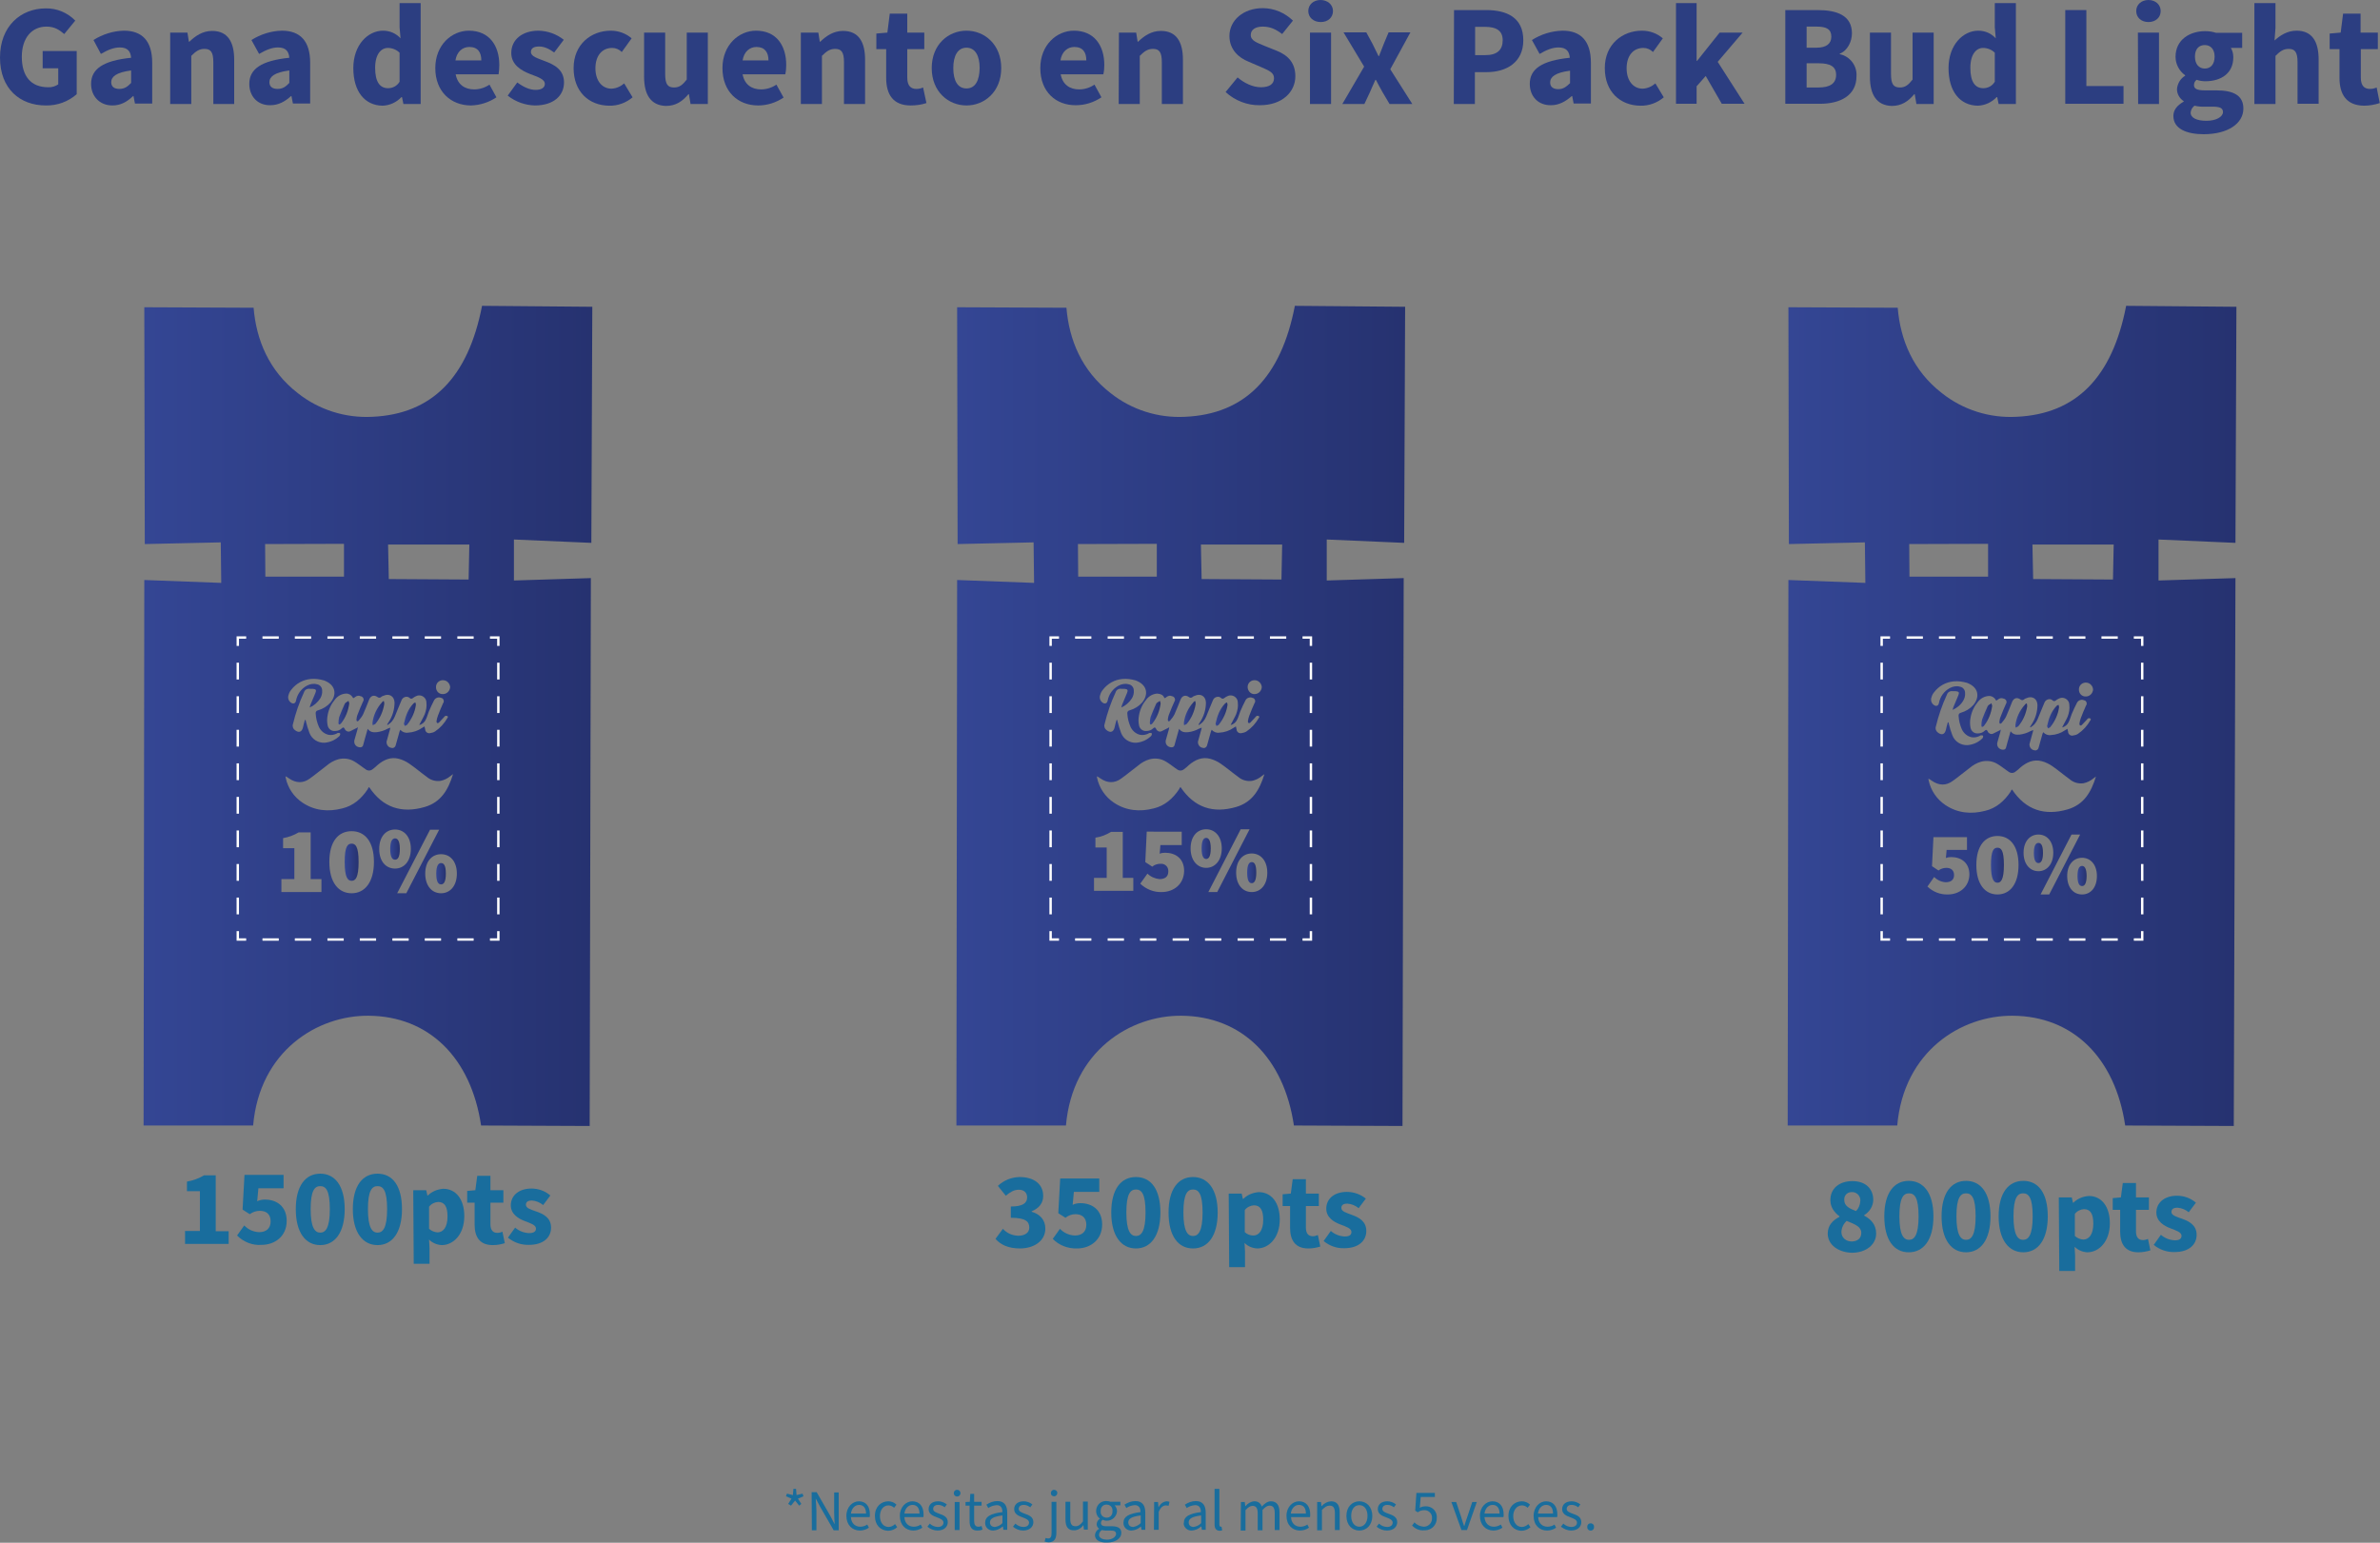 <?xml version="1.0" encoding="utf-8"?>
<!-- Generator: Adobe Illustrator 22.1.0, SVG Export Plug-In . SVG Version: 6.00 Build 0)  -->
<svg version="1.1" id="Layer_1" xmlns="http://www.w3.org/2000/svg" xmlns:xlink="http://www.w3.org/1999/xlink" x="0px" y="0px"
	 viewBox="0 0 992.9 643.7" style="enable-background:new 0 0 992.9 643.7;" xml:space="preserve">
<rect x="0" y="0" width="992.9" height="643.7" fill="#808080" stroke="none"/>
<style type="text/css">
	.st0{fill:url(#SVGID_1_);}
	.st1{fill:url(#SVGID_2_);}
	.st2{fill:url(#SVGID_3_);}
	.st3{fill:url(#SVGID_4_);}
	.st4{fill:url(#SVGID_5_);}
	.st5{fill:url(#SVGID_6_);}
	.st6{fill:url(#SVGID_7_);}
	.st7{fill:#FFFFFF;}
	.st8{fill:url(#SVGID_8_);}
	.st9{fill:url(#SVGID_9_);}
	.st10{fill:url(#SVGID_10_);}
	.st11{fill:url(#SVGID_11_);}
	.st12{fill:url(#SVGID_12_);}
	.st13{fill:url(#SVGID_13_);}
	.st14{fill:url(#SVGID_14_);}
	.st15{fill:url(#SVGID_15_);}
	.st16{fill:url(#SVGID_16_);}
	.st17{fill:url(#SVGID_17_);}
	.st18{fill:url(#SVGID_18_);}
	.st19{fill:url(#SVGID_19_);}
	.st20{fill:url(#SVGID_20_);}
	.st21{fill:#196D9D;}
	.st22{fill:#2C3E81;}
</style>
<title>cuponesInfo</title>
<linearGradient id="SVGID_1_" gradientUnits="userSpaceOnUse" x1="162.76" y1="833.63" x2="166.7" y2="833.63" gradientTransform="matrix(1 0 0 1 0 -479.36)">
	<stop  offset="0" style="stop-color:#344694"/>
	<stop  offset="1" style="stop-color:#263270"/>
</linearGradient>
<path class="st0" d="M164.8,349.8c-1,0-2,0.9-2,4.4s0.9,4.5,2,4.5s2-1,2-4.5S165.8,349.8,164.8,349.8z"/>
<linearGradient id="SVGID_2_" gradientUnits="userSpaceOnUse" x1="143.72" y1="839.11" x2="149.55" y2="839.11" gradientTransform="matrix(1 0 0 1 0 -479.36)">
	<stop  offset="0" style="stop-color:#344694"/>
	<stop  offset="1" style="stop-color:#263270"/>
</linearGradient>
<path class="st1" d="M146.7,352c-1.6,0-2.9,1-2.9,7.6s1.3,7.9,2.9,7.9s2.9-1.3,2.9-7.9S148.2,352,146.7,352z"/>
<linearGradient id="SVGID_3_" gradientUnits="userSpaceOnUse" x1="59.86" y1="778.07" x2="247.06" y2="778.07" gradientTransform="matrix(1 0 0 1 0 -479.36)">
	<stop  offset="0" style="stop-color:#344694"/>
	<stop  offset="1" style="stop-color:#263270"/>
</linearGradient>
<path class="st2" d="M246.7,226.5l0.4-98.5l-46-0.4c-5.8,29.9-20.9,45.2-45.8,46.3c-11.2,0.6-22.3-2.9-31.1-9.9
	c-12-9.3-17.3-22.2-18.4-35.6l-45.6-0.2l0.2,98.8l31.7-0.7l0.2,16.9L60.2,242l-0.3,227.6h45.7c2.7-31.1,26.8-46,48.2-45.8
	c25.1,0.2,42.7,17.5,46.9,45.8l45.3,0.2l0.5-228.6l-32.1,1v-17.1L246.7,226.5z M147.1,290.9c0,0.1,0.1,0.2,0.2,0.3l0,0
	c0.1,0,0.1,0.1,0.2,0.1l0.7-0.5c0.6-0.5,1.5-0.7,2.3-0.3c0.8,0.1,1.3,0.9,1.2,1.6c0,0.2-0.1,0.3-0.2,0.5c-0.8,1.8-1.6,3.6-2.3,5.5
	c-0.3,0.7-0.4,1.4-0.5,2.1c0,0.2,0.1,0.7,0.2,0.7c0.3,0.1,0.5,0,0.7-0.2c0.7-0.8,1.4-1.7,1.9-2.7c0.9-2,1.7-4.1,2.5-6.1
	c0.7-1.7,2.1-2.1,3.6-1c0.4,0.3,0.9,0.3,1.3,0c0.3-0.3,0.7-0.5,1.1-0.6c2.4-1.1,4.5,0.2,4.6,2.8c0,3-0.9,5.9-2.6,8.4l-0.5,0.8
	l0.2,0.2c0.6-0.4,1.3-0.9,1.8-1.5c0.5-0.6,0.9-1.3,1.2-2c1-2.3,1.8-4.6,2.8-6.8c0.4-1.1,1.6-1.7,2.7-1.4c0.3,0.1,0.6,0.3,0.8,0.5
	c0.3,0.3,0.8,0.3,1.2,0c0,0,0,0,0,0c0.4-0.3,0.8-0.6,1.3-0.8c1.5-0.8,3.3-0.2,4.1,1.3c0.2,0.4,0.3,0.9,0.3,1.3
	c0.2,1.7-0.1,3.3-0.7,4.9c-0.6,1.4-1.4,2.7-2.1,4.1l-0.2,0.4c1.3-0.3,2.3-1.2,2.8-2.4c0.5-1,0.8-2.2,1.2-3.2
	c0.7-1.6,1.4-3.2,2.2-4.7c0.6-1.1,1.9-1.5,3-1c0.7,0.1,1.2,0.9,1,1.6c0,0,0,0.1,0,0.1c0,0.2-0.1,0.3-0.2,0.4
	c-0.8,1.7-1.5,3.5-2.2,5.3c-0.3,0.8-0.5,1.6-0.6,2.4c0,0.3,0.1,0.5,0.3,0.7c0.3,0,0.5,0,0.7-0.2c0.7-0.7,1.3-1.4,2-2.1
	c0.2-0.3,0.4-0.5,0.7-0.7c0.3-0.1,0.6,0,0.9,0.1c0.2,0.2,0.2,0.5,0,0.7c-1.3,2.3-3,4.2-5.2,5.7c-0.6,0.4-1.4,0.6-2.1,0.7
	c-0.9,0.2-1.8-0.4-2-1.3c0-0.1,0-0.1,0-0.2l-0.3-1.3l-1,0.6c-1.7,1.2-3.8,1.9-5.9,2c-1.2,0.2-2.4-0.3-3.2-1.2
	c-0.1,0.2-0.2,0.5-0.3,0.7c-0.5,1.9-1.1,3.8-1.6,5.7c-0.1,0.7-0.8,1.3-1.5,1.2c-0.2,0-0.3-0.1-0.5-0.1c-1.2-0.2-2-1.5-1.8-2.7
	c0,0,0,0,0,0c0-0.1,0.1-0.2,0.1-0.3c0.4-1.6,0.9-3.1,1.3-4.7c0.1-0.2,0.1-0.5,0.1-0.7c-0.3,0.2-0.7,0.3-1,0.4
	c-1.4,0.8-3,1.3-4.6,1.5c-1.4,0.1-2.7,0.1-3.8-1.4c-0.5,1.7-0.9,3.2-1.3,4.6c-0.2,0.8-0.4,1.5-0.6,2.2c-0.1,0.6-0.7,1-1.3,0.9
	c-1.3,0-2.4-1-2.4-2.3c0,0,0,0,0-0.1c0-0.2,0-0.5,0.1-0.7l1.2-4.2c0.1-0.3,0.1-0.6,0.2-1.1c-0.2,0.2-0.5,0.4-0.8,0.5l-2.4,1.2
	c-0.8,0.4-1.8,0-2.2-0.8c0-0.1,0-0.1-0.1-0.2c-0.3-0.7-0.7-0.7-1.2-0.2c-0.7,0.7-1.7,1.1-2.7,1.1c-1.5,0.2-2.9-0.8-3.2-2.3
	c-0.3-1.4-0.3-2.9,0-4.3c0.4-2.4,1.5-4.7,3.1-6.6c1.1-1.4,2.7-2.3,4.5-2.4C145.4,289.3,146.5,289.9,147.1,290.9z M181.9,286.8
	L181.9,286.8c-0.1-1.6,1.1-2.9,2.7-3c0,0,0.1,0,0.1,0h0.1c1.6,0,2.9,1.3,3,2.9l0,0c-0.1,1.6-1.4,2.9-3,2.9l0,0
	C183.2,289.7,181.9,288.4,181.9,286.8C181.9,286.9,181.9,286.8,181.9,286.8z M133.6,291.4c0.6-1,0.9-2.1,0.8-3.3
	c0-1.3-0.9-2.4-2.2-2.6c-1.4-0.4-2.9-0.1-4.2,0.6c-2.4,1.3-4,3.6-4.5,6.2c-0.2,1.1-1,1.5-1.9,1c-1.2-0.7-1.7-2.1-1.2-3.4l0,0
	c0.2-0.8,0.6-1.5,1.1-2.1c2-2.6,4.9-4.2,8.1-4.5c1.9-0.2,3.8,0.1,5.6,0.6c0.2,0.1,0.5,0.2,0.7,0.3c4.2,1.9,4.6,5.7,2,8.9
	c-1.4,1.6-3.2,2.7-5.3,3.3c-0.6,0.1-1,0.7-0.9,1.3l0,0c0.1,2,0.6,3.9,1.4,5.7c0.8,1.6,2.2,2.8,4,3.2c1.1,0.2,2.3,0,3.3-0.5
	c0.2-0.1,0.4-0.3,0.6-0.3s0.9,0,0.9,0.2c0.1,0.3,0,0.7-0.2,1c-1.7,1.7-3.9,2.7-6.3,2.9c-2.8,0.1-5.3-1.5-6.3-4.1
	c-0.6-1.6-1.1-3.2-1.5-4.9c0-0.2-0.1-0.3-0.1-0.5h-0.3c-0.3,1-0.6,2.1-0.8,3.1c-0.5,2-1.8,2.4-3.4,1.1c-0.7-0.5-1.1-1.5-0.8-2.4
	c1.1-4.6,2.6-9,4.6-13.3c0.3-1.1,1.4-1.7,2.5-1.5c0.4,0,0.8,0,1.2,0c1.3,0.1,1.6,0.5,1.1,1.7l-2.1,5c-0.1,0.4-0.2,0.7-0.3,1.1
	C131,294.4,132.5,293.1,133.6,291.4z M110.6,227l32.9-0.1v13.7h-32.8L110.6,227z M134,372.2h-16.6v-5.4h5.4v-12.9h-4.7v-4.2
	c2.3-0.4,4.5-1.2,6.5-2.4h5v19.5h4.5v5.4H134z M146.7,372.7c-5.5,0-9.3-4.5-9.3-13.1s3.8-12.8,9.3-12.8s9.3,4.3,9.3,12.8
	S152.2,372.7,146.7,372.7L146.7,372.7z M154,328.4c-0.3,0.2-0.5,0.6-0.6,0.9c-2.6,3.9-6,6.9-10.6,8c-5.8,1.5-11.5,1-16.6-2.4
	c-3.6-2.4-6.1-6.1-7-10.3c0-0.2-0.1-0.4-0.1-0.7l0.6,0.3l0.9,0.6c2.9,2,5.9,2.1,8.7,0c2.4-1.7,4.6-3.6,6.9-5.3
	c1.4-1.2,3.1-2.2,4.9-2.7c2.3-0.6,4.7-0.3,6.7,0.9c1.4,0.8,2.6,1.8,3.9,2.7l1,0.7c0.9,0.6,2,0.5,2.8-0.2c0.7-0.5,1.4-1.1,2-1.7
	c2.6-2.2,5.5-3.5,8.9-2.6c1.5,0.4,3,1.1,4.3,2c2.5,1.7,4.8,3.7,7.3,5.5c1.6,1.4,3.7,2,5.8,1.7c1.5-0.3,2.9-1,4.1-2l1.1-0.8
	c-2,6.5-5,11.7-11.8,13.7l0,0C167.6,339.5,159.7,337,154,328.4z M158.2,354.2c0-5.1,2.8-8.1,6.6-8.1s6.6,3,6.6,8.1s-2.8,8.2-6.6,8.2
	S158.2,359.4,158.2,354.2L158.2,354.2z M165.7,372.7l13.7-26.5h3.8l-13.7,26.5H165.7z M184,372.7c-3.8,0-6.6-3.1-6.6-8.2
	s2.8-8.1,6.6-8.1s6.6,3,6.6,8.1S187.8,372.7,184,372.7z M195.5,241.8l-33.3-0.2l-0.3-14.4h33.9L195.5,241.8z"/>
<linearGradient id="SVGID_4_" gradientUnits="userSpaceOnUse" x1="141.16" y1="776.71" x2="145.65" y2="776.71" gradientTransform="matrix(1 0 0 1 0 -479.36)">
	<stop  offset="0" style="stop-color:#344694"/>
	<stop  offset="1" style="stop-color:#263270"/>
</linearGradient>
<path class="st3" d="M142.1,302c0.1-0.1,0.2-0.1,0.2-0.2c1.9-2.4,3-5.3,3.4-8.3c-0.1-0.3-0.2-0.7-0.3-1.1c-0.3,0.3-0.7,0.5-1.1,0.7
	c-0.2,0.2-0.4,0.4-0.5,0.6c-0.8,1.8-1.6,3.6-2.3,5.5c-0.2,0.8-0.3,1.7-0.3,2.5c0,0.2,0.1,0.4,0.2,0.6
	C141.6,302.3,141.9,302.2,142.1,302z"/>
<linearGradient id="SVGID_5_" gradientUnits="userSpaceOnUse" x1="155.3" y1="776.93" x2="160.18" y2="776.93" gradientTransform="matrix(1 0 0 1 0 -479.36)">
	<stop  offset="0" style="stop-color:#344694"/>
	<stop  offset="1" style="stop-color:#263270"/>
</linearGradient>
<path class="st4" d="M156.5,302.1c0.1,0,0.1-0.1,0.2-0.2c1.9-2.3,3.1-5.1,3.6-8.1c0-0.4,0-0.9-0.2-1.3c-0.2,0-0.3,0.1-0.4,0.2
	c-0.2,0.1-0.3,0.3-0.4,0.4c-2.1,2.3-3.5,5.3-3.9,8.4c0,0.4,0,0.7,0.1,1.1L156.5,302.1z"/>
<linearGradient id="SVGID_6_" gradientUnits="userSpaceOnUse" x1="182.04" y1="843.93" x2="185.98" y2="843.93" gradientTransform="matrix(1 0 0 1 0 -479.36)">
	<stop  offset="0" style="stop-color:#344694"/>
	<stop  offset="1" style="stop-color:#263270"/>
</linearGradient>
<path class="st5" d="M184,360.1c-1,0-2,0.9-2,4.4s0.9,4.5,2,4.5s2-1,2-4.5S185.1,360.1,184,360.1z"/>
<linearGradient id="SVGID_7_" gradientUnits="userSpaceOnUse" x1="168.49" y1="777.38" x2="173.52" y2="777.38" gradientTransform="matrix(1 0 0 1 0 -479.36)">
	<stop  offset="0" style="stop-color:#344694"/>
	<stop  offset="1" style="stop-color:#263270"/>
</linearGradient>
<path class="st6" d="M169.7,302.5c0.1-0.1,0.2-0.1,0.2-0.2c1.9-2.4,3.2-5.2,3.6-8.2c0-0.3-0.1-0.7-0.2-1c-0.3,0.1-0.6,0.2-0.8,0.4
	c-2.3,2.4-3.3,5.3-4,8.5l0.4,0.9C169.2,302.8,169.4,302.6,169.7,302.5z"/>
<polygon class="st7" points="208.4,392.5 204.4,392.5 204.4,391.5 207.4,391.5 207.4,388.5 208.4,388.5 "/>
<path class="st7" d="M197.6,392.5h-6.8v-1h6.8V392.5z M184,392.5h-6.8v-1h6.8L184,392.5z M170.5,392.5h-6.8v-1h6.8V392.5z
	 M156.9,392.5h-6.8v-1h6.8V392.5z M143.4,392.5h-6.8v-1h6.8V392.5z M129.8,392.5H123v-1h6.8L129.8,392.5z M116.3,392.5h-6.8v-1h6.8
	V392.5z"/>
<polygon class="st7" points="102.7,392.5 98.7,392.5 98.7,388.5 99.7,388.5 99.7,391.5 102.7,391.5 "/>
<path class="st7" d="M99.7,381.5h-1v-7h1V381.5z M99.7,367.5h-1v-7h1V367.5z M99.7,353.5h-1v-7h1V353.5z M99.7,339.5h-1v-7h1V339.5z
	 M99.7,325.5h-1v-7h1V325.5z M99.7,311.5h-1v-7h1V311.5z M99.7,297.5h-1v-7h1V297.5z M99.7,283.5h-1v-7h1V283.5z"/>
<polygon class="st7" points="99.7,269.5 98.7,269.5 98.7,265.5 102.7,265.5 102.7,266.5 99.7,266.5 "/>
<path class="st7" d="M197.6,266.5h-6.8v-1h6.8V266.5z M184,266.5h-6.8v-1h6.8L184,266.5z M170.5,266.5h-6.8v-1h6.8V266.5z
	 M156.9,266.5h-6.8v-1h6.8V266.5z M143.4,266.5h-6.8v-1h6.8V266.5z M129.8,266.5H123v-1h6.8L129.8,266.5z M116.3,266.5h-6.8v-1h6.8
	V266.5z"/>
<polygon class="st7" points="208.4,269.5 207.4,269.5 207.4,266.5 204.4,266.5 204.4,265.5 208.4,265.5 "/>
<path class="st7" d="M208.4,381.5h-1v-7h1V381.5z M208.4,367.5h-1v-7h1V367.5z M208.4,353.5h-1v-7h1V353.5z M208.4,339.5h-1v-7h1
	V339.5z M208.4,325.5h-1v-7h1V325.5z M208.4,311.5h-1v-7h1V311.5z M208.4,297.5h-1v-7h1V297.5z M208.4,283.5h-1v-7h1V283.5z"/>
<linearGradient id="SVGID_8_" gradientUnits="userSpaceOnUse" x1="501.28" y1="833.38" x2="505.17" y2="833.38" gradientTransform="matrix(1 0 0 1 0 -479.36)">
	<stop  offset="0" style="stop-color:#344694"/>
	<stop  offset="1" style="stop-color:#263270"/>
</linearGradient>
<path class="st8" d="M503.2,349.6c-1,0-1.9,0.9-1.9,4.4s0.9,4.4,1.9,4.4s1.9-1,1.9-4.4S504.2,349.6,503.2,349.6z"/>
<linearGradient id="SVGID_9_" gradientUnits="userSpaceOnUse" x1="479.79" y1="776.71" x2="484.27" y2="776.71" gradientTransform="matrix(1 0 0 1 0 -479.36)">
	<stop  offset="0" style="stop-color:#344694"/>
	<stop  offset="1" style="stop-color:#263270"/>
</linearGradient>
<path class="st9" d="M480.6,302c0.1-0.1,0.2-0.1,0.2-0.2c1.9-2.4,3-5.3,3.4-8.3c-0.1-0.3-0.2-0.7-0.3-1.1c-0.3,0.3-0.7,0.5-1.1,0.7
	c-0.2,0.2-0.4,0.4-0.5,0.6c-0.8,1.8-1.6,3.6-2.3,5.5c-0.2,0.8-0.3,1.7-0.3,2.5c0,0.2,0.1,0.4,0.2,0.6
	C480.2,302.3,480.5,302.2,480.6,302z"/>
<linearGradient id="SVGID_10_" gradientUnits="userSpaceOnUse" x1="493.92" y1="776.93" x2="498.81" y2="776.93" gradientTransform="matrix(1 0 0 1 0 -479.36)">
	<stop  offset="0" style="stop-color:#344694"/>
	<stop  offset="1" style="stop-color:#263270"/>
</linearGradient>
<path class="st10" d="M495,302.1c0.1,0,0.1-0.1,0.2-0.2c1.9-2.3,3.1-5.1,3.6-8.1c0-0.4,0-0.9-0.2-1.3c-0.2,0-0.3,0.1-0.4,0.2
	c-0.2,0.1-0.3,0.3-0.4,0.4c-2.1,2.3-3.5,5.3-3.9,8.4c0,0.4,0,0.7,0.1,1.1L495,302.1z"/>
<linearGradient id="SVGID_11_" gradientUnits="userSpaceOnUse" x1="507.11" y1="777.38" x2="512.14" y2="777.38" gradientTransform="matrix(1 0 0 1 0 -479.36)">
	<stop  offset="0" style="stop-color:#344694"/>
	<stop  offset="1" style="stop-color:#263270"/>
</linearGradient>
<path class="st11" d="M508.3,302.5c0.1-0.1,0.2-0.1,0.2-0.2c1.9-2.4,3.2-5.2,3.6-8.2c0-0.3-0.1-0.7-0.2-1c-0.3,0.1-0.6,0.2-0.8,0.4
	c-2.3,2.4-3.3,5.3-4,8.5l0.4,0.9C507.8,302.8,508.1,302.6,508.3,302.5z"/>
<linearGradient id="SVGID_12_" gradientUnits="userSpaceOnUse" x1="520.33" y1="843.48" x2="524.21" y2="843.48" gradientTransform="matrix(1 0 0 1 0 -479.36)">
	<stop  offset="0" style="stop-color:#344694"/>
	<stop  offset="1" style="stop-color:#263270"/>
</linearGradient>
<path class="st12" d="M522.2,359.7c-1,0-1.9,0.9-1.9,4.4s0.9,4.4,1.9,4.4s1.9-1,1.9-4.4S523.3,359.7,522.2,359.7z"/>
<linearGradient id="SVGID_13_" gradientUnits="userSpaceOnUse" x1="399.03" y1="778.08" x2="586.23" y2="778.08" gradientTransform="matrix(1 0 0 1 0 -479.36)">
	<stop  offset="0" style="stop-color:#344694"/>
	<stop  offset="1" style="stop-color:#263270"/>
</linearGradient>
<path class="st13" d="M585.8,226.5l0.4-98.5l-46-0.4c-5.8,29.9-20.9,45.2-45.8,46.3c-11.2,0.6-22.3-2.9-31.1-9.9
	c-12-9.3-17.3-22.2-18.4-35.6l-45.6-0.2l0.2,98.8l31.7-0.7l0.2,16.9l-32.1-1.2L399,469.6h45.7c2.7-31.1,26.8-46,48.2-45.8
	c25.1,0.2,42.7,17.5,46.9,45.8l45.3,0.2l0.5-228.6l-32.1,1v-17.1L585.8,226.5z M485.6,290.9c0,0.1,0.1,0.2,0.2,0.3l0,0
	c0.1,0,0.1,0.1,0.2,0.1l0.7-0.5c0.6-0.5,1.5-0.7,2.3-0.3c0.8,0.1,1.3,0.9,1.2,1.6c0,0.2-0.1,0.3-0.2,0.5c-0.8,1.8-1.6,3.6-2.3,5.5
	c-0.3,0.7-0.4,1.4-0.5,2.1c0,0.2,0.1,0.7,0.2,0.7c0.3,0.1,0.5,0,0.7-0.2c0.7-0.8,1.4-1.7,1.9-2.7c0.9-2,1.7-4.1,2.5-6.1
	c0.7-1.7,2.1-2.1,3.6-1c0.4,0.3,0.9,0.3,1.3,0c0.3-0.3,0.7-0.5,1.1-0.6c2.4-1.1,4.5,0.2,4.6,2.8c0,3-0.9,5.9-2.6,8.4l-0.5,0.8
	l0.2,0.2c0.6-0.4,1.3-0.9,1.8-1.5c0.5-0.6,0.9-1.3,1.2-2c1-2.3,1.8-4.6,2.8-6.8c0.4-1.1,1.6-1.7,2.7-1.4c0.3,0.1,0.6,0.3,0.8,0.5
	c0.3,0.3,0.8,0.3,1.2,0c0,0,0,0,0,0c0.4-0.3,0.8-0.6,1.3-0.8c1.5-0.8,3.3-0.2,4.1,1.3c0.2,0.4,0.3,0.9,0.3,1.3
	c0.2,1.7-0.1,3.3-0.7,4.9c-0.6,1.4-1.4,2.7-2.1,4.1l-0.2,0.4c1.3-0.3,2.3-1.2,2.8-2.4c0.5-1,0.8-2.2,1.2-3.2
	c0.7-1.6,1.4-3.2,2.2-4.7c0.6-1.1,1.9-1.5,3-1c0.7,0.1,1.2,0.9,1,1.6c0,0,0,0.1,0,0.1c0,0.2-0.1,0.3-0.2,0.4
	c-0.8,1.7-1.5,3.5-2.2,5.3c-0.3,0.8-0.5,1.6-0.6,2.4c0,0.3,0.1,0.5,0.3,0.7c0.3,0,0.5,0,0.7-0.2c0.7-0.7,1.3-1.4,2-2.1
	c0.2-0.3,0.4-0.5,0.7-0.7c0.3-0.1,0.6,0,0.9,0.1c0.2,0.2,0.2,0.5,0,0.7c-1.3,2.3-3,4.2-5.2,5.7c-0.6,0.4-1.4,0.6-2.1,0.7
	c-0.9,0.2-1.8-0.4-2-1.3c0-0.1,0-0.1,0-0.2l-0.3-1.3l-1,0.6c-1.7,1.2-3.8,1.9-5.9,2c-1.2,0.2-2.4-0.3-3.2-1.2
	c-0.1,0.2-0.2,0.5-0.3,0.7c-0.5,1.9-1.1,3.8-1.6,5.7c-0.1,0.7-0.8,1.3-1.5,1.2c-0.2,0-0.3-0.1-0.5-0.1c-1.2-0.2-2-1.5-1.8-2.7
	c0,0,0,0,0,0c0-0.1,0.1-0.2,0.1-0.3c0.4-1.6,0.9-3.1,1.3-4.7c0.1-0.2,0.1-0.5,0.1-0.7c-0.3,0.2-0.7,0.3-1,0.4
	c-1.4,0.8-3,1.3-4.6,1.5c-1.4,0.1-2.7,0.1-3.8-1.4c-0.5,1.7-0.9,3.2-1.3,4.6c-0.2,0.8-0.4,1.5-0.6,2.2c-0.1,0.6-0.7,1-1.3,0.9
	c-1.3,0-2.4-1-2.4-2.3c0,0,0,0,0-0.1c0-0.2,0-0.5,0.1-0.7l1.2-4.2c0.1-0.3,0.1-0.6,0.2-1.1c-0.2,0.2-0.5,0.4-0.8,0.5l-2.4,1.2
	c-0.8,0.4-1.8,0-2.2-0.8c0-0.1,0-0.1-0.1-0.2c-0.3-0.7-0.7-0.7-1.2-0.2c-0.7,0.7-1.7,1.1-2.7,1.1c-1.5,0.2-2.9-0.8-3.2-2.3
	c-0.3-1.4-0.3-2.9,0-4.3c0.4-2.4,1.5-4.7,3.1-6.6c1.1-1.4,2.7-2.3,4.5-2.4C484.3,289.5,485.2,290,485.6,290.9z M520.5,286.8
	L520.5,286.8c-0.1-1.6,1.1-2.9,2.7-3c0,0,0.1,0,0.1,0h0.1c1.6,0,2.9,1.3,3,2.9l0,0c-0.1,1.6-1.4,2.9-3,2.9l0,0
	C521.9,289.7,520.6,288.4,520.5,286.8C520.5,286.9,520.5,286.8,520.5,286.8z M472.2,291.4c0.6-1,0.9-2.1,0.8-3.3
	c0-1.3-0.9-2.4-2.2-2.6c-1.4-0.4-2.9-0.1-4.2,0.6c-2.4,1.3-4,3.6-4.5,6.2c-0.2,1.1-1,1.5-1.9,1c-1.2-0.7-1.7-2.1-1.2-3.4l0,0
	c0.2-0.8,0.6-1.5,1.1-2.1c2-2.6,4.9-4.2,8.1-4.5c1.9-0.2,3.8,0.1,5.6,0.6c0.2,0.1,0.5,0.2,0.7,0.3c4.2,1.9,4.6,5.7,2,8.9
	c-1.4,1.6-3.2,2.7-5.3,3.3c-0.6,0.1-1,0.7-0.9,1.3l0,0c0.1,2,0.6,3.9,1.4,5.7c0.8,1.6,2.2,2.8,4,3.2c1.1,0.2,2.3,0,3.3-0.5
	c0.2-0.1,0.4-0.3,0.6-0.3s0.9,0,0.9,0.2c0.1,0.3,0,0.7-0.2,1c-1.7,1.7-3.9,2.7-6.3,2.9c-2.8,0.1-5.3-1.5-6.3-4.1
	c-0.6-1.6-1.1-3.2-1.5-4.9c0-0.2-0.1-0.3-0.1-0.5h-0.3c-0.3,1-0.6,2.1-0.8,3.1c-0.5,2-1.8,2.4-3.4,1.1c-0.7-0.5-1.1-1.5-0.8-2.4
	c1.1-4.6,2.6-9,4.6-13.3c0.3-1.1,1.4-1.7,2.5-1.5c0.4,0,0.8,0,1.2,0c1.3,0.1,1.6,0.5,1.1,1.7l-2.1,5c-0.1,0.4-0.2,0.7-0.3,1.1
	C469.6,294.4,471.1,293.1,472.2,291.4L472.2,291.4z M449.7,227l32.9-0.1v13.7h-32.8L449.7,227z M472.8,371.7h-16.4v-5.4h5.3v-12.7
	H457v-4.1c2.3-0.3,4.5-1.2,6.5-2.4h4.9v19.2h4.4L472.8,371.7L472.8,371.7z M484.6,372.2c-3.3,0.1-6.5-1.2-8.9-3.5l3-4.2
	c1.3,1.3,3.1,2.1,5,2.3c2.3,0,3.7-1,3.7-3.2c0.1-1.7-1.1-3.1-2.8-3.2c-0.2,0-0.3,0-0.5,0c-1.2,0-2.5,0.4-3.4,1.2l-2.9-1.9l0.6-12.7
	H493v5.6h-8.9l-0.3,3.6c0.7-0.3,1.5-0.4,2.3-0.4c4.3,0,7.9,2.4,7.9,7.6C493.9,369,489.6,372.2,484.6,372.2L484.6,372.2z
	 M492.5,328.4c-0.3,0.2-0.5,0.6-0.6,0.9c-2.6,3.9-6,6.9-10.6,8c-5.8,1.5-11.5,1-16.6-2.4c-3.6-2.4-6.1-6.1-7-10.3
	c0-0.2-0.1-0.4-0.1-0.7l0.6,0.3l0.9,0.6c2.9,2,5.9,2.1,8.7,0c2.4-1.7,4.6-3.6,6.9-5.3c1.4-1.2,3.1-2.2,4.9-2.7
	c2.3-0.6,4.7-0.3,6.7,0.9c1.4,0.8,2.6,1.8,3.9,2.7l1,0.7c0.9,0.6,2,0.5,2.8-0.2c0.7-0.5,1.4-1.1,2-1.7c2.6-2.2,5.5-3.5,8.9-2.6
	c1.5,0.4,3,1.1,4.3,2c2.5,1.7,4.8,3.7,7.3,5.5c1.6,1.4,3.7,2,5.8,1.7c1.5-0.3,2.9-1,4.1-2l1.1-0.8c-2,6.5-5,11.7-11.8,13.7l0,0
	C506.1,339.5,498.3,337,492.5,328.4L492.5,328.4z M496.7,354c0-5.1,2.8-8,6.5-8s6.5,3,6.5,8s-2.8,8.1-6.5,8.1S496.7,359,496.7,354
	L496.7,354z M504.1,372.2l13.5-26.2h3.7l-13.5,26.2H504.1z M522.2,372.2c-3.7,0-6.5-3-6.5-8.1s2.8-8,6.5-8s6.5,3,6.5,8
	S526,372.2,522.2,372.2L522.2,372.2z M534.6,241.8l-33.3-0.2l-0.3-14.4h33.9L534.6,241.8z"/>
<polygon class="st7" points="547.4,392.5 543.4,392.5 543.4,391.5 546.4,391.5 546.4,388.5 547.4,388.5 "/>
<path class="st7" d="M536.6,392.5h-6.8v-1h6.8V392.5z M523.1,392.5h-6.8v-1h6.8V392.5z M509.5,392.5h-6.8v-1h6.8V392.5z M496,392.5
	h-6.8v-1h6.8L496,392.5z M482.4,392.5h-6.8v-1h6.8V392.5z M468.9,392.5h-6.8v-1h6.8V392.5z M455.3,392.5h-6.8v-1h6.8V392.5z"/>
<polygon class="st7" points="441.8,392.5 437.8,392.5 437.8,388.5 438.8,388.5 438.8,391.5 441.8,391.5 "/>
<path class="st7" d="M438.8,381.5h-1v-7h1V381.5z M438.8,367.5h-1v-7h1V367.5z M438.8,353.5h-1v-7h1V353.5z M438.8,339.5h-1v-7h1
	V339.5z M438.8,325.5h-1v-7h1V325.5z M438.8,311.5h-1v-7h1V311.5z M438.8,297.5h-1v-7h1V297.5z M438.8,283.5h-1v-7h1V283.5z"/>
<polygon class="st7" points="438.8,269.5 437.8,269.5 437.8,265.5 441.8,265.5 441.8,266.5 438.8,266.5 "/>
<path class="st7" d="M536.6,266.5h-6.8v-1h6.8V266.5z M523.1,266.5h-6.8v-1h6.8V266.5z M509.5,266.5h-6.8v-1h6.8V266.5z M496,266.5
	h-6.8v-1h6.8L496,266.5z M482.4,266.5h-6.8v-1h6.8V266.5z M468.9,266.5h-6.8v-1h6.8V266.5z M455.3,266.5h-6.8v-1h6.8V266.5z"/>
<polygon class="st7" points="547.4,269.5 546.4,269.5 546.4,266.5 543.4,266.5 543.4,265.5 547.4,265.5 "/>
<path class="st7" d="M547.4,381.5h-1v-7h1V381.5z M547.4,367.5h-1v-7h1V367.5z M547.4,353.5h-1v-7h1V353.5z M547.4,339.5h-1v-7h1
	V339.5z M547.4,325.5h-1v-7h1V325.5z M547.4,311.5h-1v-7h1V311.5z M547.4,297.5h-1v-7h1V297.5z M547.4,283.5h-1v-7h1V283.5z"/>
<linearGradient id="SVGID_14_" gradientUnits="userSpaceOnUse" x1="826.63" y1="777.71" x2="831.12" y2="777.71" gradientTransform="matrix(1 0 0 1 0 -479.36)">
	<stop  offset="0" style="stop-color:#344694"/>
	<stop  offset="1" style="stop-color:#263270"/>
</linearGradient>
<path class="st14" d="M827.5,303c0.1-0.1,0.2-0.1,0.2-0.2c1.9-2.4,3-5.3,3.4-8.3c-0.1-0.3-0.2-0.7-0.3-1.1c-0.3,0.3-0.7,0.5-1.1,0.7
	c-0.2,0.2-0.4,0.4-0.5,0.6c-0.8,1.8-1.6,3.6-2.3,5.5c-0.2,0.8-0.3,1.7-0.3,2.5c0,0.2,0.1,0.4,0.2,0.6
	C827.1,303.3,827.3,303.2,827.5,303z"/>
<linearGradient id="SVGID_15_" gradientUnits="userSpaceOnUse" x1="853.96" y1="778.38" x2="858.99" y2="778.38" gradientTransform="matrix(1 0 0 1 0 -479.36)">
	<stop  offset="0" style="stop-color:#344694"/>
	<stop  offset="1" style="stop-color:#263270"/>
</linearGradient>
<path class="st15" d="M855.2,303.5c0.1-0.1,0.2-0.1,0.2-0.2c1.9-2.4,3.2-5.2,3.6-8.2c0-0.3-0.1-0.7-0.2-1c-0.3,0.1-0.6,0.2-0.8,0.4
	c-2.3,2.4-3.3,5.3-4,8.5l0.4,0.9C854.7,303.8,854.9,303.6,855.2,303.5z"/>
<linearGradient id="SVGID_16_" gradientUnits="userSpaceOnUse" x1="830.59" y1="840.38" x2="836.08" y2="840.38" gradientTransform="matrix(1 0 0 1 0 -479.36)">
	<stop  offset="0" style="stop-color:#344694"/>
	<stop  offset="1" style="stop-color:#263270"/>
</linearGradient>
<path class="st16" d="M833.3,353.7c-1.5,0-2.7,1-2.7,7.2s1.3,7.4,2.7,7.4s2.7-1.2,2.7-7.4S834.8,353.7,833.3,353.7z"/>
<linearGradient id="SVGID_17_" gradientUnits="userSpaceOnUse" x1="840.76" y1="777.93" x2="845.65" y2="777.93" gradientTransform="matrix(1 0 0 1 0 -479.36)">
	<stop  offset="0" style="stop-color:#344694"/>
	<stop  offset="1" style="stop-color:#263270"/>
</linearGradient>
<path class="st17" d="M841.9,303.1c0.1,0,0.1-0.1,0.2-0.2c1.9-2.3,3.1-5.1,3.6-8.1c0-0.4,0-0.9-0.2-1.3c-0.2,0-0.3,0.1-0.4,0.2
	c-0.2,0.1-0.3,0.3-0.4,0.4c-2.1,2.3-3.5,5.3-3.9,8.4c0,0.4,0,0.7,0.1,1.1L841.9,303.1z"/>
<linearGradient id="SVGID_18_" gradientUnits="userSpaceOnUse" x1="745.8" y1="778.06" x2="933" y2="778.06" gradientTransform="matrix(1 0 0 1 0 -479.36)">
	<stop  offset="0" style="stop-color:#344694"/>
	<stop  offset="1" style="stop-color:#263270"/>
</linearGradient>
<path class="st18" d="M932.6,226.5L933,128l-46-0.4c-5.8,29.9-20.9,45.2-45.8,46.3c-11.2,0.6-22.3-2.9-31.1-9.9
	c-12-9.3-17.3-22.2-18.4-35.6l-45.6-0.2l0.2,98.8l31.7-0.7l0.2,16.9l-32.1-1.2l-0.3,227.6h45.7c2.7-31.1,26.8-46,48.2-45.8
	c25.1,0.2,42.7,17.5,46.9,45.8l45.3,0.2l0.7-228.6l-32.1,1v-17.1L932.6,226.5z M832.5,291.9c0,0.1,0.1,0.2,0.2,0.3l0,0
	c0.1,0,0.1,0.1,0.2,0.1l0.7-0.5c0.6-0.5,1.5-0.7,2.3-0.3c0.8,0.1,1.3,0.9,1.2,1.6c0,0.2-0.1,0.3-0.2,0.5c-0.8,1.8-1.6,3.6-2.3,5.5
	c-0.3,0.7-0.4,1.4-0.5,2.1c0,0.2,0.1,0.7,0.2,0.7c0.3,0.1,0.5,0,0.7-0.2c0.7-0.8,1.4-1.7,1.9-2.7c0.9-2,1.7-4.1,2.5-6.1
	c0.7-1.7,2.1-2.1,3.6-1c0.4,0.3,0.9,0.3,1.3,0c0.3-0.3,0.7-0.5,1.1-0.6c2.4-1.1,4.5,0.2,4.6,2.8c0,3-0.9,5.9-2.6,8.4l-0.5,0.8
	l0.2,0.2c0.6-0.4,1.3-0.9,1.8-1.5c0.5-0.6,0.9-1.3,1.2-2c1-2.3,1.8-4.6,2.8-6.8c0.4-1.1,1.6-1.7,2.7-1.4c0.3,0.1,0.6,0.3,0.8,0.5
	c0.3,0.3,0.8,0.3,1.2,0c0,0,0,0,0,0c0.4-0.3,0.8-0.6,1.3-0.8c1.5-0.8,3.3-0.2,4.1,1.3c0.2,0.4,0.3,0.9,0.3,1.3
	c0.2,1.7-0.1,3.3-0.7,4.9c-0.6,1.4-1.4,2.7-2.1,4.1l-0.2,0.4c1.3-0.3,2.3-1.2,2.8-2.4c0.5-1,0.8-2.2,1.2-3.2
	c0.7-1.6,1.4-3.2,2.2-4.7c0.6-1.1,1.9-1.5,3-1c0.7,0.1,1.2,0.9,1,1.6c0,0,0,0.1,0,0.1c0,0.2-0.1,0.3-0.2,0.4
	c-0.8,1.7-1.5,3.5-2.2,5.3c-0.3,0.8-0.5,1.6-0.6,2.4c0,0.3,0.1,0.5,0.3,0.7c0.3,0,0.5,0,0.7-0.2c0.7-0.7,1.3-1.4,2-2.1
	c0.2-0.3,0.4-0.5,0.7-0.7c0.3-0.1,0.6,0,0.9,0.1c0.2,0.2,0.2,0.5,0,0.7c-1.3,2.3-3,4.2-5.2,5.7c-0.6,0.4-1.4,0.6-2.1,0.7
	c-0.9,0.2-1.8-0.4-2-1.3c0-0.1,0-0.1,0-0.2l-0.3-1.3l-1,0.6c-1.7,1.2-3.8,1.9-5.9,2c-1.2,0.2-2.4-0.3-3.2-1.2
	c-0.1,0.2-0.2,0.5-0.3,0.7c-0.5,1.9-1.1,3.8-1.6,5.7c-0.1,0.7-0.8,1.3-1.5,1.2c-0.2,0-0.3-0.1-0.5-0.1c-1.2-0.2-2-1.5-1.8-2.7
	c0,0,0,0,0,0c0-0.1,0.1-0.2,0.1-0.3c0.4-1.6,0.9-3.1,1.3-4.7c0.1-0.2,0.1-0.5,0.1-0.7c-0.3,0.2-0.7,0.3-1,0.4
	c-1.4,0.8-3,1.3-4.6,1.5c-1.4,0.1-2.7,0.1-3.8-1.4c-0.5,1.7-0.9,3.2-1.3,4.6c-0.2,0.8-0.4,1.5-0.6,2.2c-0.1,0.6-0.7,1-1.3,0.9
	c-1.3,0-2.4-1-2.4-2.3c0,0,0,0,0-0.1c0-0.2,0-0.5,0.1-0.7l1.2-4.2c0.1-0.3,0.1-0.6,0.2-1.1c-0.2,0.2-0.5,0.4-0.8,0.5l-2.4,1.2
	c-0.8,0.4-1.8,0-2.2-0.8c0-0.1,0-0.1-0.1-0.2c-0.3-0.7-0.7-0.7-1.2-0.2c-0.7,0.7-1.7,1.1-2.7,1.1c-1.5,0.2-2.9-0.8-3.2-2.3
	c-0.3-1.4-0.3-2.9,0-4.3c0.4-2.4,1.5-4.7,3.1-6.6c1.1-1.4,2.7-2.3,4.5-2.4C830.8,290.3,831.9,290.9,832.5,291.9z M867.3,287.8
	L867.3,287.8c-0.1-1.6,1.1-2.9,2.7-3c0,0,0.1,0,0.1,0h0.1c1.6,0,2.9,1.3,3,2.9l0,0c-0.1,1.6-1.4,2.9-3,2.9l0,0
	C868.6,290.7,867.3,289.4,867.3,287.8C867.3,287.9,867.3,287.8,867.3,287.8z M819,292.4c0.6-1,0.9-2.1,0.8-3.3
	c0-1.3-0.9-2.4-2.2-2.6c-1.4-0.4-2.9-0.1-4.2,0.6c-2.4,1.3-4,3.6-4.5,6.2c-0.2,1.1-1,1.5-1.9,1c-1.2-0.7-1.7-2.1-1.2-3.4l0,0
	c0.2-0.8,0.6-1.5,1.1-2.1c2-2.6,4.9-4.2,8.1-4.5c1.9-0.2,3.8,0.1,5.6,0.6c0.2,0.1,0.5,0.2,0.7,0.3c4.2,1.9,4.6,5.7,2,8.9
	c-1.4,1.6-3.2,2.7-5.3,3.3c-0.6,0.1-1,0.7-0.9,1.3l0,0c0.1,2,0.6,3.9,1.4,5.7c0.8,1.6,2.2,2.8,4,3.2c1.1,0.2,2.3,0,3.3-0.5
	c0.2-0.1,0.4-0.3,0.6-0.3s0.9,0,0.9,0.2c0.1,0.3,0,0.7-0.2,1c-1.7,1.7-3.9,2.7-6.3,2.9c-2.8,0.1-5.3-1.5-6.3-4.1
	c-0.6-1.6-1.1-3.2-1.5-4.9c0-0.2-0.1-0.3-0.1-0.5h-0.3c-0.3,1-0.6,2.1-0.8,3.1c-0.5,2-1.8,2.4-3.4,1.1c-0.7-0.5-1.1-1.5-0.8-2.4
	c1.1-4.6,2.6-9,4.6-13.3c0.3-1.1,1.4-1.7,2.5-1.5c0.4,0,0.8,0,1.2,0c1.3,0.1,1.6,0.5,1.1,1.7l-2.1,5c-0.1,0.4-0.2,0.7-0.3,1.1
	C816.4,295.4,818,294.1,819,292.4z M796.5,227l32.9-0.1v13.7h-32.8L796.5,227z M812.6,373.2c-3.2,0.1-6.2-1.1-8.5-3.3l2.8-4
	c1.3,1.3,3,2.1,4.8,2.2c2.2,0,3.5-1,3.5-3s-1.3-3-3.2-3c-1.2,0-2.4,0.4-3.3,1.1l-2.7-1.8l0.6-12.1h14v5.3h-8.5l-0.3,3.4
	c0.7-0.3,1.4-0.4,2.2-0.4c4.1,0,7.6,2.3,7.6,7.3C821.5,370.1,817.4,373.2,812.6,373.2L812.6,373.2z M833.3,373.2
	c-5.2,0-8.8-4.3-8.8-12.3s3.6-12.1,8.8-12.1s8.8,4.1,8.8,12.1S838.5,373.2,833.3,373.2L833.3,373.2z M839.4,329.4
	c-0.3,0.2-0.5,0.6-0.6,0.9c-2.6,3.9-6,6.9-10.6,8c-5.8,1.5-11.5,1-16.6-2.4c-3.6-2.4-6.1-6.1-7-10.3c0-0.2-0.1-0.4-0.1-0.7l0.6,0.3
	l0.9,0.6c2.9,2,5.9,2.1,8.7,0c2.4-1.7,4.6-3.6,6.9-5.3c1.4-1.2,3.1-2.2,4.9-2.7c2.3-0.6,4.7-0.3,6.7,0.9c1.4,0.8,2.6,1.8,3.9,2.7
	c0.3,0.2,0.7,0.5,1,0.7c0.9,0.6,2,0.5,2.8-0.2c0.7-0.5,1.4-1.1,2-1.7c2.6-2.2,5.5-3.5,8.9-2.6c1.5,0.4,3,1.1,4.3,2
	c2.5,1.7,4.8,3.7,7.3,5.5c1.6,1.4,3.7,2,5.8,1.7c1.5-0.3,2.9-1,4.1-2l1.1-0.8c-2,6.5-5,11.7-11.8,13.7l0,0
	C853,340.5,845.1,338,839.4,329.4L839.4,329.4z M844.2,355.8c0-4.8,2.7-7.6,6.2-7.6s6.2,2.8,6.2,7.6s-2.7,7.7-6.2,7.7
	S844.2,360.6,844.2,355.8L844.2,355.8z M851.3,373.2l12.9-25h3.6l-12.9,25H851.3z M868.6,373.2c-3.6,0-6.2-2.9-6.2-7.7
	s2.7-7.6,6.2-7.6s6.2,2.8,6.2,7.6S872.2,373.2,868.6,373.2L868.6,373.2z M881.5,241.8l-33.3-0.2l-0.3-14.4h33.9L881.5,241.8z"/>
<linearGradient id="SVGID_19_" gradientUnits="userSpaceOnUse" x1="848.55" y1="835.28" x2="852.26" y2="835.28" gradientTransform="matrix(1 0 0 1 0 -479.36)">
	<stop  offset="0" style="stop-color:#344694"/>
	<stop  offset="1" style="stop-color:#263270"/>
</linearGradient>
<path class="st19" d="M850.4,351.7c-1,0-1.9,0.9-1.9,4.2s0.9,4.2,1.9,4.2s1.9-1,1.9-4.2C852.3,352.5,851.4,351.7,850.4,351.7z"/>
<linearGradient id="SVGID_20_" gradientUnits="userSpaceOnUse" x1="866.74" y1="844.88" x2="870.45" y2="844.88" gradientTransform="matrix(1 0 0 1 0 -479.36)">
	<stop  offset="0" style="stop-color:#344694"/>
	<stop  offset="1" style="stop-color:#263270"/>
</linearGradient>
<path class="st20" d="M868.6,361.3c-1,0-1.9,0.9-1.9,4.2s0.9,4.2,1.9,4.2s1.9-1,1.9-4.2S869.6,361.3,868.6,361.3z"/>
<polygon class="st7" points="894.2,392.5 890.2,392.5 890.2,391.5 893.2,391.5 893.2,388.5 894.2,388.5 "/>
<path class="st7" d="M883.5,392.5h-6.8v-1h6.8V392.5z M870,392.5h-6.8v-1h6.8L870,392.5z M856.4,392.5h-6.8v-1h6.8V392.5z
	 M842.8,392.5H836v-1h6.8L842.8,392.5z M829.3,392.5h-6.8v-1h6.8V392.5z M815.7,392.5h-6.8v-1h6.8V392.5z M802.2,392.5h-6.8v-1h6.8
	V392.5z"/>
<polygon class="st7" points="788.5,392.5 784.5,392.5 784.5,388.5 785.5,388.5 785.5,391.5 788.5,391.5 "/>
<path class="st7" d="M785.5,381.5h-1v-7h1V381.5z M785.5,367.5h-1v-7h1V367.5z M785.5,353.5h-1v-7h1V353.5z M785.5,339.5h-1v-7h1
	V339.5z M785.5,325.5h-1v-7h1V325.5z M785.5,311.5h-1v-7h1V311.5z M785.5,297.5h-1v-7h1V297.5z M785.5,283.5h-1v-7h1V283.5z"/>
<polygon class="st7" points="785.5,269.5 784.5,269.5 784.5,265.5 788.5,265.5 788.5,266.5 785.5,266.5 "/>
<path class="st7" d="M883.5,266.5h-6.8v-1h6.8V266.5z M870,266.5h-6.8v-1h6.8L870,266.5z M856.4,266.5h-6.8v-1h6.8V266.5z
	 M842.8,266.5H836v-1h6.8L842.8,266.5z M829.3,266.5h-6.8v-1h6.8V266.5z M815.7,266.5h-6.8v-1h6.8V266.5z M802.2,266.5h-6.8v-1h6.8
	V266.5z"/>
<polygon class="st7" points="894.2,269.5 893.2,269.5 893.2,266.5 890.2,266.5 890.2,265.5 894.2,265.5 "/>
<path class="st7" d="M894.2,381.5h-1v-7h1V381.5z M894.2,367.5h-1v-7h1V367.5z M894.2,353.5h-1v-7h1V353.5z M894.2,339.5h-1v-7h1
	V339.5z M894.2,325.5h-1v-7h1V325.5z M894.2,311.5h-1v-7h1V311.5z M894.2,297.5h-1v-7h1V297.5z M894.2,283.5h-1v-7h1V283.5z"/>
<path class="st21" d="M77.2,513.6h6.2v-16.6h-5.4V493c2.5-0.4,4.9-1.3,7.1-2.6h4.9v23.3h5.4v5.3H77.2V513.6z"/>
<path class="st21" d="M98.9,515.5l3-4.2c1.6,1.7,3.8,2.7,6.2,2.8c2.9,0,4.8-1.5,4.8-4.5s-1.8-4.4-4.5-4.4c-1.5,0-3,0.5-4.2,1.4
	l-3-1.9l0.8-14.5h16.3v5.6h-10.5l-0.5,5.4c1-0.5,2.1-0.7,3.2-0.7c4.9,0,9.1,2.8,9.1,8.9c0,6.4-4.9,10-10.5,10
	C105.3,519.7,101.6,518.2,98.9,515.5z"/>
<path class="st21" d="M123.4,504.5c0-9.8,4.1-14.8,10.2-14.8s10.2,5,10.2,14.8c0,9.8-4.1,15-10.2,15S123.4,514.3,123.4,504.5z
	 M137.6,504.5c0-7.9-1.7-9.6-4-9.6s-4,1.8-4,9.6s1.8,9.8,4,9.8S137.6,512.4,137.6,504.5z"/>
<path class="st21" d="M147.2,504.5c0-9.8,4.1-14.8,10.3-14.8s10.2,5,10.2,14.8c0,9.8-4.1,15-10.2,15S147.2,514.3,147.2,504.5z
	 M161.5,504.5c0-7.9-1.7-9.6-4-9.6s-4,1.8-4,9.6s1.8,9.8,4,9.8S161.5,512.4,161.5,504.5z"/>
<path class="st21" d="M172.4,496.6h5.4l0.5,2.2h0.2c1.7-1.7,4-2.6,6.4-2.8c5.4,0,8.8,4.5,8.8,11.4c0,7.7-4.6,12.1-9.4,12.1
	c-2-0.1-3.9-0.9-5.3-2.3l0.2,3.6v6.5h-6.6L172.4,496.6z M186.7,507.5c0-4-1.2-6-3.9-6c-1.5,0.1-2.9,0.8-3.8,2v9.2
	c1,0.9,2.2,1.4,3.6,1.5C184.9,514.1,186.7,512.1,186.7,507.5z"/>
<path class="st21" d="M198,510.9v-9.1h-3.1v-4.9l3.4-0.3l0.8-6h5.5v6h5.4v5.2h-5.4v9c0,2.5,1.1,3.6,2.9,3.6c0.7,0,1.5-0.2,2.1-0.5
	l1,4.8c-1.6,0.5-3.3,0.8-5,0.8C200.1,519.5,198,516.1,198,510.9z"/>
<path class="st21" d="M211.9,516.4l3-4.2c1.6,1.4,3.6,2.2,5.8,2.3c2,0,2.9-0.7,2.9-1.9c0-1.5-2.3-2.2-4.6-3.1
	c-2.7-1-5.9-2.9-5.9-6.6c0-4.1,3.4-7,8.6-7c2.9,0,5.7,1,7.9,2.9l-3,4c-1.3-1.1-3-1.8-4.7-1.9c-1.7,0-2.5,0.6-2.5,1.8
	c0,1.4,2.1,2,4.4,2.8c2.9,1,6.1,2.6,6.1,6.7c0,4.1-3.2,7.2-9.2,7.2C217.4,519.5,214.4,518.4,211.9,516.4z"/>
<path class="st21" d="M415.3,516.9l3.1-4.2c1.6,1.8,3.9,2.8,6.3,2.9c2.8,0,4.7-1.2,4.7-3.4c0-2.5-1.5-4.1-7.7-4.1v-4.7
	c5.1,0,6.8-1.5,6.8-3.8c0-2-1.3-3.2-3.5-3.2c-2,0-3.6,1-5.4,2.5l-3.3-4.1c2.4-2.3,5.6-3.6,9-3.7c5.9,0,9.9,2.8,9.9,7.9
	c0,3-1.7,5.1-4.8,6.4v0.2c3.3,0.9,5.7,3.3,5.7,7c0,5.3-4.9,8.3-10.6,8.3C420.6,520.9,417.4,519.3,415.3,516.9z"/>
<path class="st21" d="M439.2,516.9l3-4.2c1.6,1.7,3.8,2.7,6.2,2.8c2.9,0,4.8-1.5,4.8-4.5s-1.9-4.4-4.5-4.4c-1.5,0-3,0.5-4.2,1.5
	l-3-1.9l0.8-14.5h16.3v5.6H448l-0.5,5.4c1-0.5,2.1-0.7,3.2-0.7c4.9,0,9.1,2.8,9.1,8.9c0,6.4-4.9,10-10.5,10
	C445.5,521,441.8,519.6,439.2,516.9z"/>
<path class="st21" d="M463.6,505.9c0-9.8,4.1-14.8,10.3-14.8s10.2,5,10.2,14.8c0,9.8-4.1,15-10.2,15S463.6,515.7,463.6,505.9z
	 M477.9,505.9c0-7.9-1.7-9.6-4-9.6s-4,1.8-4,9.6s1.8,9.8,4,9.8S477.9,513.8,477.9,505.9z"/>
<path class="st21" d="M487.5,505.9c0-9.8,4.1-14.8,10.2-14.8s10.3,5,10.3,14.8c0,9.8-4.1,15-10.3,15S487.5,515.7,487.5,505.9z
	 M501.7,505.9c0-7.9-1.7-9.6-4-9.6s-4,1.8-4,9.6s1.8,9.8,4,9.8S501.7,513.8,501.7,505.9z"/>
<path class="st21" d="M512.6,498h5.4l0.5,2.2h0.2c1.7-1.7,4-2.6,6.4-2.8c5.4,0,8.8,4.5,8.8,11.4c0,7.7-4.6,12.1-9.4,12.1
	c-2-0.1-3.9-0.9-5.3-2.3l0.2,3.6v6.5h-6.6L512.6,498z M527,508.9c0-4-1.2-6-3.9-6c-1.5,0.1-2.9,0.8-3.8,2v9.2c1,0.9,2.2,1.4,3.6,1.4
	C525.1,515.5,527,513.5,527,508.9z"/>
<path class="st21" d="M538.2,512.3v-9.1h-3.1v-4.9l3.4-0.3l0.8-6h5.5v6h5.4v5.2h-5.4v9c0,2.5,1.1,3.6,2.9,3.6c0.7,0,1.4-0.2,2.1-0.5
	l1,4.8c-1.6,0.5-3.3,0.8-5,0.8C540.4,520.9,538.2,517.5,538.2,512.3z"/>
<path class="st21" d="M552.2,517.8l3-4.2c1.6,1.4,3.6,2.2,5.8,2.3c2,0,2.8-0.7,2.8-1.9c0-1.5-2.3-2.2-4.6-3.1
	c-2.7-1-5.9-2.9-5.9-6.6c0-4.2,3.4-7,8.6-7c2.9,0,5.7,1,7.9,2.8l-3,4c-1.3-1.1-3-1.8-4.7-1.9c-1.7,0-2.5,0.6-2.5,1.8
	c0,1.5,2.1,2,4.4,2.9c2.8,1,6,2.6,6,6.7s-3.2,7.2-9.2,7.2C557.6,520.9,554.6,519.8,552.2,517.8z"/>
<path class="st21" d="M762.5,514.7c0-3.5,2.2-5.6,4.9-7v-0.2c-2.2-1.7-3.8-3.8-3.8-6.8c0-4.9,3.8-7.9,9.2-7.9s8.7,3.1,8.7,7.9
	c-0.1,2.6-1.5,4.9-3.8,6.3v0.2c2.8,1.5,5,3.7,5,7.5c0,4.5-4.1,8-10.2,8C766.8,522.5,762.5,519.3,762.5,514.7z M776.5,514.4
	c0-2.5-2.4-3.5-6.1-5c-1.3,1.2-2.1,2.8-2.2,4.6c0,2.5,2,4,4.4,4C774.8,517.9,776.5,516.8,776.5,514.4L776.5,514.4z M776.1,501.1
	c0.2-1.8-1.2-3.5-3-3.7c-0.2,0-0.3,0-0.5,0c-1.7-0.1-3.1,1.1-3.2,2.8c0,0.2,0,0.3,0,0.5c0,2.4,2,3.5,4.9,4.6
	C775.4,504.2,776,502.7,776.1,501.1L776.1,501.1z"/>
<path class="st21" d="M786.1,507.5c0-9.8,4.1-14.8,10.2-14.8s10.3,5,10.3,14.8c0,9.8-4.1,15-10.3,15S786.1,517.3,786.1,507.5z
	 M800.4,507.5c0-7.9-1.7-9.6-4-9.6s-4,1.8-4,9.6s1.8,9.8,4,9.8S800.4,515.4,800.4,507.5z"/>
<path class="st21" d="M810,507.5c0-9.8,4.1-14.8,10.2-14.8s10.2,5,10.2,14.8c0,9.8-4.1,15-10.2,15S810,517.3,810,507.5z
	 M824.2,507.5c0-7.9-1.7-9.6-4-9.6s-4,1.8-4,9.6s1.8,9.8,4,9.8S824.2,515.4,824.2,507.5L824.2,507.5z"/>
<path class="st21" d="M833.8,507.5c0-9.8,4.1-14.8,10.3-14.8s10.2,5,10.2,14.8c0,9.8-4.1,15-10.2,15S833.8,517.3,833.8,507.5z
	 M848,507.5c0-7.9-1.7-9.6-4-9.6s-4,1.8-4,9.6s1.8,9.8,4,9.8S848,515.4,848,507.5z"/>
<path class="st21" d="M858.9,499.6h5.4l0.5,2.2h0.2c1.7-1.7,4-2.6,6.4-2.8c5.4,0,8.8,4.5,8.8,11.4c0,7.7-4.6,12.1-9.4,12.1
	c-2-0.1-3.9-0.9-5.3-2.3l0.2,3.6v6.5h-6.6L858.9,499.6z M873.3,510.5c0-4-1.2-6-3.9-6c-1.5,0.1-2.9,0.8-3.8,2v9.2
	c1,0.9,2.2,1.4,3.6,1.5C871.5,517.1,873.3,515.1,873.3,510.5z"/>
<path class="st21" d="M884.5,513.9v-9.1h-3.1v-4.9l3.4-0.3l0.8-6h5.5v6h5.4v5.2h-5.4v9c0,2.5,1.1,3.6,2.9,3.6c0.7,0,1.5-0.2,2.1-0.5
	l1,4.8c-1.6,0.5-3.3,0.8-5,0.8C886.7,522.5,884.5,519.1,884.5,513.9z"/>
<path class="st21" d="M898.5,519.4l3-4.2c1.6,1.4,3.6,2.2,5.8,2.3c2,0,2.8-0.7,2.8-1.9c0-1.5-2.3-2.2-4.6-3.1
	c-2.7-1-5.9-2.9-5.9-6.6c0-4.1,3.4-7,8.6-7c2.9,0,5.7,1,7.9,2.9l-3,4c-1.3-1.1-3-1.8-4.7-1.9c-1.7,0-2.5,0.6-2.5,1.8
	c0,1.4,2.1,2,4.4,2.8c2.8,1,6.1,2.6,6.1,6.7c0,4.1-3.2,7.2-9.2,7.2C904,522.5,900.9,521.4,898.5,519.4z"/>
<path class="st22" d="M0,24C0,11,8.6,3.5,19.1,3.5c4.6-0.1,9.1,1.8,12.3,5.1l-4.6,5.6c-2-1.7-4-3.1-7.4-3.1
	c-6.1,0-10.3,4.7-10.3,12.6c0,8,3.7,12.7,11,12.7c1.5,0.1,3-0.4,4.2-1.2v-6.7h-6.5v-7.2H32v18c-3.5,3.1-8.1,4.8-12.9,4.7
	C8.4,44,0,37.1,0,24z"/>
<path class="st22" d="M38,35c0-6.2,5-9.7,16.7-10.9c-0.2-2.6-1.4-4.3-4.7-4.3c-2.5,0-5,1-7.9,2.7L39,16.7c3.8-2.4,8.2-3.8,12.7-3.9
	c7.6,0,11.8,4.3,11.8,13.4v17h-7.2l-0.6-3.1h-0.2C53,42.5,50.3,44,46.9,44C41.5,44,38,40.1,38,35z M54.7,34.6v-5.2
	c-6.2,0.8-8.3,2.6-8.3,4.9c0,1.9,1.3,2.8,3.4,2.8S53.2,36.2,54.7,34.6L54.7,34.6z"/>
<path class="st22" d="M71,13.6h7.2l0.6,3.8H79c2.5-2.4,5.5-4.5,9.5-4.5c6.5,0,9.2,4.6,9.2,12v18.5H89V26c0-4.3-1.1-5.6-3.7-5.6
	c-2.2,0-3.6,1-5.5,2.9v20.1H71V13.6z"/>
<path class="st22" d="M104,35c0-6.2,5-9.7,16.7-10.9c-0.2-2.6-1.4-4.3-4.7-4.3c-2.5,0-5,1-7.9,2.7l-3.2-5.8
	c3.8-2.4,8.2-3.8,12.7-3.9c7.6,0,11.8,4.3,11.8,13.4v17h-7.2l-0.6-3.1h-0.2c-2.5,2.3-5.3,3.8-8.6,3.8C107.4,44,104,40.1,104,35z
	 M120.7,34.6v-5.2c-6.2,0.8-8.3,2.6-8.3,4.9c0,1.9,1.3,2.8,3.4,2.8S119.2,36.2,120.7,34.6L120.7,34.6z"/>
<path class="st22" d="M147.4,28.4c0-9.7,6.1-15.6,12.4-15.6c2.8,0,5.4,1.1,7.3,3.2l-0.4-4.6V1.3h8.8v42.1h-7.2l-0.6-2.9h-0.2
	c-2.1,2.2-4.9,3.5-7.9,3.6C152.2,44,147.4,38.2,147.4,28.4z M166.7,34.1V22c-1.3-1.3-3.1-2-4.9-2c-2.8,0-5.3,2.6-5.3,8.3
	c0,5.9,2,8.5,5.4,8.5C163.9,36.8,165.7,35.8,166.7,34.1L166.7,34.1z"/>
<path class="st22" d="M181.6,28.4c0-9.7,6.9-15.6,14-15.6c8.5,0,12.7,6.2,12.7,14.3c0,1.3-0.1,2.6-0.3,3.9h-17.9
	c0.8,4.3,3.8,6.3,7.7,6.3c2.3,0,4.5-0.7,6.4-2l2.9,5.3c-3.1,2.1-6.8,3.3-10.6,3.4C188.2,44,181.6,38.3,181.6,28.4z M200.8,25.2
	c0-3.3-1.4-5.6-5-5.6c-2.8,0-5.2,1.9-5.8,5.6H200.8z"/>
<path class="st22" d="M211.8,39.9l4-5.5c2.7,2,5.2,3.1,7.7,3.1s3.8-1,3.8-2.5c0-2-3-2.9-6.1-4.1c-3.6-1.4-7.9-3.8-7.9-8.8
	c0-5.5,4.5-9.3,11.4-9.3c3.8,0.1,7.5,1.4,10.5,3.8l-4,5.3c-2.2-1.6-4.2-2.5-6.3-2.5c-2.3,0-3.4,0.8-3.4,2.3c0,1.9,2.8,2.6,5.8,3.8
	c3.8,1.4,8,3.5,8,8.9s-4.2,9.6-12.2,9.6C219.1,43.9,215.1,42.5,211.8,39.9z"/>
<path class="st22" d="M239.3,28.4c0-9.9,7.3-15.6,15.5-15.6c3.2,0,6.3,1.1,8.7,3.2l-4.1,5.7c-1.1-1.1-2.5-1.7-4-1.7
	c-4.3,0-7,3.3-7,8.5s2.8,8.5,6.7,8.5c2-0.1,3.8-0.9,5.3-2.2l3.5,5.8c-2.7,2.3-6.2,3.6-9.8,3.5C245.7,44,239.3,38.3,239.3,28.4z"/>
<path class="st22" d="M268.7,32V13.6h8.8v17.3c0,4.3,1.1,5.6,3.7,5.6c2.2,0,3.5-1,5.3-3.3V13.6h8.8v29.8h-7.2l-0.7-4.1h-0.2
	c-2.5,3-5.3,4.9-9.4,4.9C271.5,44,268.7,39.5,268.7,32z"/>
<path class="st22" d="M301.4,28.4c0-9.7,6.9-15.6,14-15.6c8.5,0,12.6,6.2,12.6,14.3c0,1.3-0.1,2.6-0.4,3.9h-17.8
	c0.8,4.3,3.8,6.3,7.7,6.3c2.3,0,4.5-0.7,6.4-2l3,5.4c-3.1,2.1-6.8,3.3-10.6,3.3C307.9,44,301.4,38.3,301.4,28.4z M320.6,25.2
	c0-3.3-1.5-5.6-5-5.6c-2.8,0-5.2,1.9-5.8,5.6H320.6z"/>
<path class="st22" d="M334.2,13.6h7.2l0.6,3.8h0.2c2.5-2.4,5.5-4.5,9.5-4.5c6.5,0,9.2,4.6,9.2,12v18.5h-8.8V26
	c0-4.3-1.1-5.6-3.7-5.6c-2.2,0-3.6,1-5.5,2.9v20.1h-8.8V13.6z"/>
<path class="st22" d="M369.7,32.5V20.5h-4.1v-6.5l4.6-0.4l1-7.9h7.3v7.9h7.1v6.9h-7.1v11.9c0,3.4,1.5,4.7,3.8,4.7
	c1,0,1.9-0.2,2.8-0.6l1.4,6.5c-2.1,0.7-4.3,1-6.6,1C372.6,44,369.7,39.4,369.7,32.5z"/>
<path class="st22" d="M388.7,28.4c0-9.9,7-15.6,14.5-15.6s14.5,5.7,14.5,15.6s-7,15.6-14.5,15.6S388.7,38.3,388.7,28.4z M408.7,28.4
	c0-5.2-1.9-8.5-5.5-8.5s-5.5,3.3-5.5,8.5s1.8,8.5,5.5,8.5S408.6,33.6,408.7,28.4L408.7,28.4z"/>
<path class="st22" d="M434,28.4c0-9.7,6.9-15.6,14-15.6c8.5,0,12.7,6.2,12.7,14.3c0,1.3-0.1,2.6-0.4,3.9h-17.8
	c0.8,4.3,3.8,6.3,7.7,6.3c2.3,0,4.5-0.7,6.4-2l2.9,5.3c-3.1,2.1-6.8,3.3-10.6,3.3C440.5,44,434,38.3,434,28.4z M453.2,25.2
	c0-3.3-1.4-5.6-5-5.6c-2.8,0-5.2,1.9-5.8,5.6H453.2z"/>
<path class="st22" d="M466.8,13.6h7.2l0.6,3.8h0.2c2.5-2.4,5.5-4.5,9.5-4.5c6.5,0,9.2,4.6,9.2,12v18.5h-8.8V26
	c0-4.3-1.1-5.6-3.7-5.6c-2.2,0-3.6,1-5.5,2.9v20.1h-8.8L466.8,13.6z"/>
<path class="st22" d="M511.3,38.4l5-6.1c2.8,2.4,6.4,4.1,9.7,4.1c3.7,0,5.5-1.4,5.5-3.8s-2.2-3.2-5.6-4.7l-5.1-2.2
	c-4-1.6-7.9-5-7.9-10.7c0-6.5,5.8-11.6,13.9-11.6c4.7,0,9.2,1.9,12.6,5.2l-4.5,5.6c-2.6-2-5-3.1-8.1-3.1s-5,1.3-5,3.5
	c0,2.4,2.6,3.2,5.9,4.6l5,2c4.7,1.9,7.7,5.1,7.7,10.6c0,6.5-5.4,12.1-14.8,12.1C520.4,44,515.2,42,511.3,38.4z"/>
<path class="st22" d="M545.8,4.6c0-2.7,2.2-4.6,5.1-4.6s5.2,1.9,5.2,4.6s-2.1,4.6-5.1,4.6S545.8,7.3,545.8,4.6z M546.5,13.6h8.8
	v29.8h-8.8V13.6z"/>
<path class="st22" d="M569.1,27.8l-8.6-14.3h9.5l2.6,4.8c0.8,1.7,1.7,3.4,2.5,5.1h0.2c0.6-1.7,1.4-3.4,2-5.1l2-4.8h9.1L580,28.9
	l9.2,14.5h-9.5l-2.9-4.9c-1-1.7-1.9-3.5-2.8-5.2h-0.2c-0.7,1.7-1.6,3.4-2.3,5.2l-2.3,4.9H560L569.1,27.8z"/>
<path class="st22" d="M606.6,4.2H620c8.6,0,15.5,3.1,15.5,12.6c0,9.2-7,13.3-15.3,13.3h-4.9v13.3h-8.8L606.6,4.2z M619.7,23
	c4.9,0,7.2-2.2,7.2-6.2s-2.6-5.6-7.4-5.6h-4.1V23H619.7z"/>
<path class="st22" d="M638.2,35c0-6.2,5-9.7,16.7-10.9c-0.2-2.6-1.4-4.3-4.7-4.3c-2.5,0-5,1-7.9,2.7l-3.2-5.8
	c3.8-2.4,8.2-3.8,12.8-3.9c7.6,0,11.8,4.3,11.8,13.4v17h-7.2l-0.6-3.1h-0.2c-2.5,2.2-5.3,3.8-8.6,3.8C641.6,44,638.2,40.1,638.2,35z
	 M655,34.7v-5.2c-6.2,0.8-8.3,2.6-8.3,4.9c0,1.9,1.3,2.8,3.4,2.8S653.4,36.2,655,34.7z"/>
<path class="st22" d="M669.5,28.4c0-9.9,7.3-15.6,15.5-15.6c3.2,0,6.3,1.1,8.7,3.2l-4.1,5.7c-1.1-1.1-2.5-1.7-4-1.7
	c-4.3,0-7,3.3-7,8.5s2.8,8.5,6.7,8.5c2-0.1,3.8-0.9,5.3-2.2l3.5,5.8c-2.7,2.3-6.2,3.6-9.8,3.5C675.9,44,669.5,38.3,669.5,28.4z"/>
<path class="st22" d="M699.2,1.3h8.6v24.1h0.2l9.4-11.8h9.6l-10.4,12.2l11.2,17.5h-9.5l-6.7-11.6l-3.8,4.3v7.3h-8.6V1.3z"/>
<path class="st22" d="M744.8,4.2h13.4c8.1,0,14.4,2.2,14.4,9.7c0,3.5-1.9,7.3-5.1,8.5v0.2c4.3,0.9,7.3,4.8,7,9.2
	c0,8-6.7,11.5-15.2,11.5h-14.5V4.2z M757.8,19.9c4.3,0,6.2-1.8,6.2-4.6c0-3.1-2-4.2-6.1-4.2h-4.2v8.8H757.8z M758.7,36.5
	c4.8,0,7.3-1.7,7.3-5.3c0-3.4-2.4-4.8-7.3-4.8h-5v10.1L758.7,36.5z"/>
<path class="st22" d="M780.1,32V13.6h8.8v17.3c0,4.3,1.1,5.6,3.7,5.6c2.2,0,3.5-1,5.3-3.3V13.6h8.8v29.8h-7.2l-0.7-4.1h-0.2
	c-2.5,3-5.3,4.9-9.4,4.9C782.9,44,780.1,39.5,780.1,32z"/>
<path class="st22" d="M812.9,28.4c0-9.7,6.1-15.6,12.4-15.6c2.8,0,5.4,1.1,7.3,3.2l-0.4-4.6V1.3h8.8v42.1h-7.2l-0.6-2.9H833
	c-2.1,2.2-4.9,3.5-7.9,3.6C817.7,44,812.9,38.2,812.9,28.4z M832.2,34.1V22c-1.3-1.3-3.1-2-4.9-2c-2.8,0-5.3,2.6-5.3,8.3
	c0,5.9,2,8.5,5.4,8.5C829.4,36.8,831.2,35.8,832.2,34.1z"/>
<path class="st22" d="M861.6,4.2h8.8v31.7h15.5v7.4h-24.3V4.2z"/>
<path class="st22" d="M891.2,4.6c0-2.7,2.2-4.6,5.1-4.6s5.1,1.9,5.1,4.6s-2.1,4.6-5.1,4.6S891.2,7.3,891.2,4.6z M891.9,13.6h8.8
	v29.8H892L891.9,13.6z"/>
<path class="st22" d="M906.7,48.4c0-2.5,1.5-4.4,4.3-6v-0.2c-1.7-1.1-2.8-3-2.8-5c0.2-2.3,1.4-4.4,3.4-5.6v-0.2
	c-2.5-1.8-4-4.7-4-7.7c0-7.1,5.9-10.7,12.3-10.7c1.6,0,3.1,0.2,4.6,0.7h10.9V20h-4.7c0.7,1.2,1,2.5,1,3.9c0,6.8-5.2,10-11.7,10
	c-1.2,0-2.4-0.2-3.6-0.6c-0.7,0.5-1.1,1.3-1.1,2.2c0,1.5,1.2,2.2,4.5,2.2h4.8c7.3,0,11.3,2.2,11.3,7.6c0,6.2-6.4,10.7-16.6,10.7
	C912.2,56,906.7,53.7,906.7,48.4z M927.4,46.8c0-1.9-1.6-2.3-4.6-2.3h-3.1c-1.4,0.1-2.8-0.1-4.2-0.4c-0.9,0.7-1.5,1.7-1.6,2.9
	c0,2.2,2.6,3.4,6.6,3.4S927.3,48.8,927.4,46.8L927.4,46.8z M923.9,23.6c0-3.1-1.7-4.8-4.1-4.8s-4.1,1.6-4.1,4.8s1.7,5,4.1,5
	S923.9,26.9,923.9,23.6L923.9,23.6z"/>
<path class="st22" d="M940.5,1.3h8.8v10.3l-0.4,5.3c2.2-2,5.2-4.1,9.2-4.1c6.5,0,9.2,4.6,9.2,12v18.5h-8.8V26c0-4.3-1.1-5.6-3.7-5.6
	c-2.2,0-3.6,1-5.5,2.9v20.1h-8.8L940.5,1.3z"/>
<path class="st22" d="M976,32.5V20.5h-4.1v-6.5l4.6-0.4l1-7.9h7.3v7.9h7.2v6.9h-7.1v11.9c0,3.4,1.5,4.7,3.8,4.7c1,0,1.9-0.2,2.8-0.6
	l1.3,6.5c-2.1,0.7-4.4,1.1-6.6,1.1C978.9,44,976,39.4,976,32.5z"/>
<path class="st21" d="M328.8,627.5l1.4-2.2l-2.3-1l0.4-1.1l2.5,0.6l0.2-2.6h1.1l0.2,2.6l2.5-0.6l0.4,1.1l-2.3,1l1.4,2.2l-0.9,0.7
	l-1.7-2.1l-1.7,2.1L328.8,627.5z"/>
<path class="st21" d="M338.6,622.6h2.1l5.7,9.9l1.7,3.3h0.1c-0.1-1.6-0.2-3.4-0.2-5v-8.1h1.9v15.8h-2.1l-5.7-9.9l-1.7-3.2h-0.1
	c0.1,1.6,0.3,3.3,0.3,4.9v8.2h-1.9L338.6,622.6z"/>
<path class="st21" d="M353.1,632.5c0-3.8,2.6-6.1,5.2-6.1c3,0,4.6,2.1,4.6,5.5c0,0.4,0,0.8-0.1,1.1H355c0.1,2.5,1.7,4,3.9,4
	c1,0,2-0.3,2.9-0.9l0.7,1.3c-1.1,0.8-2.5,1.2-3.8,1.2C355.6,638.6,353.1,636.3,353.1,632.5z M361.3,631.5c0-2.3-1.1-3.6-2.9-3.6
	c-1.6,0-3.1,1.3-3.4,3.6H361.3z"/>
<path class="st21" d="M365,632.5c0-3.9,2.6-6.1,5.6-6.1c1.3,0,2.5,0.5,3.4,1.4l-1,1.3c-0.6-0.6-1.5-1-2.3-1c-2.1,0-3.6,1.8-3.6,4.5
	s1.5,4.5,3.6,4.5c1,0,2-0.5,2.7-1.2l0.9,1.3c-1,0.9-2.4,1.5-3.8,1.5C367.4,638.6,365,636.4,365,632.5z"/>
<path class="st21" d="M375.4,632.5c0-3.8,2.6-6.1,5.2-6.1c3,0,4.7,2.1,4.7,5.5c0,0.4,0,0.8-0.1,1.1h-7.9c0.1,2.5,1.7,4,3.9,4
	c1,0,2.1-0.3,2.9-0.9l0.7,1.3c-1.1,0.8-2.5,1.2-3.8,1.2C377.9,638.6,375.4,636.3,375.4,632.5z M383.6,631.5c0-2.3-1.1-3.6-2.9-3.6
	c-1.6,0-3.1,1.3-3.4,3.6H383.6z"/>
<path class="st21" d="M386.9,637l1-1.3c0.9,0.9,2.2,1.4,3.4,1.4c1.5,0,2.3-0.8,2.3-1.8c0-1.2-1.4-1.7-2.7-2.2
	c-1.7-0.6-3.5-1.4-3.5-3.4s1.5-3.3,4-3.3c1.3,0,2.6,0.5,3.6,1.3l-0.9,1.2c-0.7-0.6-1.7-1-2.7-1c-1.5,0-2.1,0.8-2.1,1.7
	c0,1.1,1.3,1.5,2.6,2c1.7,0.6,3.5,1.3,3.5,3.5c0,1.9-1.5,3.5-4.3,3.5C389.7,638.6,388.1,638,386.9,637z"/>
<path class="st21" d="M397.9,623c0-0.8,0.6-1.4,1.4-1.4c0.8,0,1.4,0.6,1.4,1.4c0,0.8-0.6,1.4-1.4,1.4
	C398.5,624.4,397.9,623.8,397.9,623z M398.3,626.7h2v11.7h-2V626.7z"/>
<path class="st21" d="M404.5,634.7v-6.5h-1.7v-1.5l1.8-0.1l0.2-3.3h1.6v3.3h3.1v1.6h-3.1v6.5c0,1.4,0.5,2.3,1.8,2.3
	c0.5,0,0.9-0.1,1.3-0.3l0.4,1.5c-0.7,0.3-1.4,0.4-2.2,0.4C405.3,638.6,404.5,637,404.5,634.7z"/>
<path class="st21" d="M411,635.3c0-2.5,2.2-3.8,7.2-4.4c0-1.5-0.5-2.9-2.4-2.9c-1.3,0.1-2.5,0.5-3.5,1.2l-0.8-1.4
	c1.4-0.9,2.9-1.5,4.6-1.5c2.9,0,4.1,1.9,4.1,4.8v7.2h-1.6l-0.2-1.4h-0.1c-1.1,1-2.4,1.6-3.9,1.7c-1.8,0.1-3.3-1.2-3.4-2.9
	C411,635.5,411,635.4,411,635.3z M418.2,635.5v-3.2c-3.9,0.5-5.2,1.4-5.2,2.9c0,1.3,0.9,1.9,2.1,1.9
	C416.3,636.9,417.4,636.4,418.2,635.5L418.2,635.5z"/>
<path class="st21" d="M422.6,637l1-1.3c0.9,0.9,2.2,1.4,3.4,1.4c1.5,0,2.3-0.8,2.3-1.8c0-1.2-1.4-1.7-2.7-2.2
	c-1.7-0.6-3.5-1.4-3.5-3.4s1.5-3.3,4-3.3c1.3,0,2.6,0.5,3.6,1.3l-0.9,1.2c-0.8-0.6-1.7-1-2.7-1c-1.5,0-2.1,0.8-2.1,1.7
	c0,1.1,1.3,1.5,2.6,2c1.7,0.6,3.5,1.3,3.5,3.5c0,1.9-1.5,3.5-4.3,3.5C425.3,638.6,423.8,638,422.6,637z"/>
<path class="st21" d="M435.8,643.2l0.4-1.5c0.4,0.1,0.7,0.2,1.1,0.2c1.1,0,1.4-0.9,1.4-2.3v-13h2v13c0,2.4-0.9,3.9-3.2,3.9
	C437,643.5,436.4,643.4,435.8,643.2z M438.4,623c0-0.7,0.5-1.4,1.3-1.4c0.7,0,1.4,0.5,1.4,1.3c0,0.7-0.5,1.4-1.3,1.4
	c0,0-0.1,0-0.1,0C439,624.3,438.4,623.8,438.4,623C438.4,623,438.4,623,438.4,623z"/>
<path class="st21" d="M444.5,634v-7.4h2v7.1c0,2.2,0.6,3.1,2.2,3.1c1.2,0,2-0.6,3.1-2v-8.3h2v11.7h-1.6l-0.2-1.8h-0.1
	c-0.9,1.3-2.3,2.1-3.8,2.1C445.6,638.6,444.5,637,444.5,634z"/>
<path class="st21" d="M456.8,640.5c0.1-1.1,0.7-2.1,1.7-2.6v-0.1c-0.6-0.4-1-1.1-1-1.9c0.1-0.9,0.5-1.7,1.3-2.2v-0.1
	c-1.8-1.4-2-4-0.6-5.8c0.8-1,2.1-1.6,3.5-1.5c0.6,0,1.1,0.1,1.6,0.3h4.1v1.5H465c0.6,0.6,1,1.5,1,2.4c-0.1,2.3-2.1,4.1-4.4,4
	c-0.6,0-1.1-0.2-1.6-0.4c-0.4,0.3-0.7,0.8-0.7,1.4c0,0.7,0.5,1.3,2.1,1.3h2.3c2.7,0,4.1,0.8,4.1,2.8c0,2.2-2.3,4-5.9,4
	C458.8,643.7,456.8,642.6,456.8,640.5z M465.6,640c0-1.1-0.8-1.4-2.4-1.4h-2c-0.5,0-1-0.1-1.5-0.2c-0.7,0.4-1.2,1.2-1.2,2
	c0,1.2,1.3,2,3.4,2S465.6,641.2,465.6,640L465.6,640z M464.1,630.5c0.2-1.4-0.8-2.6-2.2-2.7c-1.4-0.2-2.6,0.8-2.7,2.2
	c0,0.2,0,0.4,0,0.5c-0.2,1.4,0.8,2.6,2.2,2.7c1.4,0.2,2.6-0.8,2.7-2.2C464.1,630.9,464.1,630.7,464.1,630.5z"/>
<path class="st21" d="M468.7,635.3c0-2.5,2.2-3.8,7.1-4.4c0-1.5-0.5-2.9-2.4-2.9c-1.3,0.1-2.5,0.5-3.5,1.2l-0.8-1.4
	c1.4-0.9,2.9-1.5,4.6-1.5c2.9,0,4.1,1.9,4.1,4.8v7.2h-1.6l-0.2-1.4h0c-1.1,1-2.4,1.6-3.9,1.7c-1.8,0.1-3.3-1.2-3.4-2.9
	C468.7,635.6,468.7,635.4,468.7,635.3z M475.9,635.5v-3.2c-3.9,0.5-5.2,1.4-5.2,2.9c0,1.3,0.9,1.9,2.1,1.9
	C473.9,636.9,475,636.4,475.9,635.5L475.9,635.5z"/>
<path class="st21" d="M481.5,626.7h1.6l0.2,2.1h0.1c0.6-1.3,1.9-2.3,3.3-2.4c0.4,0,0.9,0.1,1.2,0.2l-0.4,1.7
	c-0.4-0.1-0.7-0.2-1.1-0.2c-1,0-2.2,0.7-3,2.7v7.5h-2L481.5,626.7z"/>
<path class="st21" d="M493.9,635.3c0-2.5,2.2-3.8,7.1-4.4c0-1.5-0.5-2.9-2.4-2.9c-1.3,0.1-2.5,0.5-3.5,1.2l-0.8-1.4
	c1.4-0.9,2.9-1.5,4.6-1.5c2.9,0,4.1,1.9,4.1,4.8v7.2h-1.6l-0.2-1.4h-0.1c-1.1,1-2.4,1.6-3.9,1.7c-1.7,0.1-3.3-1.2-3.4-2.9
	C493.9,635.6,493.9,635.4,493.9,635.3z M501.1,635.5v-3.2c-3.9,0.5-5.2,1.4-5.2,2.9c0,1.3,0.9,1.9,2.1,1.9
	C499.1,636.9,500.3,636.4,501.1,635.5L501.1,635.5z"/>
<path class="st21" d="M506.7,636v-14.8h2v14.9c0,0.6,0.3,0.9,0.5,0.9c0.1,0,0.3,0,0.4,0l0.3,1.5c-0.4,0.1-0.7,0.2-1.1,0.2
	C507.3,638.6,506.7,637.7,506.7,636z"/>
<path class="st21" d="M517.7,626.7h1.6l0.2,1.7h0.1c0.9-1.1,2.2-1.9,3.6-2c1.5-0.1,2.8,0.8,3.2,2.2c1.2-1.3,2.4-2.2,3.8-2.2
	c2.4,0,3.6,1.6,3.6,4.6v7.4h-2v-7.1c0-2.2-0.7-3.1-2.2-3.1c-0.9,0-1.8,0.6-2.9,1.8v8.5h-2v-7.1c0-2.2-0.7-3.1-2.2-3.1
	c-0.9,0-1.8,0.6-2.9,1.8v8.5h-2L517.7,626.7z"/>
<path class="st21" d="M536.7,632.5c0-3.8,2.6-6.1,5.2-6.1c3,0,4.7,2.1,4.7,5.5c0,0.4,0,0.8-0.1,1.1h-7.9c0.1,2.5,1.7,4,3.9,4
	c1,0,2.1-0.3,2.9-0.9l0.7,1.3c-1.1,0.8-2.5,1.2-3.8,1.2C539.2,638.6,536.7,636.3,536.7,632.5z M544.8,631.5c0-2.3-1-3.6-2.9-3.6
	c-1.6,0-3.1,1.3-3.4,3.6H544.8z"/>
<path class="st21" d="M549.5,626.7h1.6l0.2,1.7h0.1c1-1.2,2.4-1.9,3.9-2c2.5,0,3.6,1.6,3.6,4.6v7.4h-2v-7.1c0-2.2-0.7-3.1-2.2-3.1
	c-1.2,0-2,0.6-3.2,1.8v8.5h-2L549.5,626.7z"/>
<path class="st21" d="M561.7,632.5c0-3.9,2.5-6.1,5.4-6.1s5.4,2.2,5.4,6.1s-2.5,6.1-5.4,6.1S561.7,636.4,561.7,632.5z M570.5,632.5
	c0-2.7-1.3-4.5-3.4-4.5s-3.4,1.8-3.4,4.5s1.4,4.5,3.4,4.5S570.5,635.2,570.5,632.5z"/>
<path class="st21" d="M574.3,637l1-1.3c0.9,0.9,2.2,1.4,3.4,1.4c1.5,0,2.3-0.8,2.3-1.8c0-1.2-1.4-1.7-2.7-2.2
	c-1.7-0.6-3.5-1.4-3.5-3.4s1.5-3.3,4-3.3c1.3,0,2.6,0.5,3.6,1.3l-0.9,1.2c-0.7-0.6-1.7-1-2.7-1c-1.5,0-2.1,0.8-2.1,1.7
	c0,1.1,1.3,1.5,2.6,2c1.7,0.6,3.6,1.3,3.6,3.5c0,1.9-1.5,3.5-4.3,3.5C577.1,638.6,575.5,638,574.3,637z"/>
<path class="st21" d="M589.1,636.5l1-1.3c1,1.1,2.4,1.7,3.9,1.8c1.8,0,3.3-1.4,3.4-3.2c0-0.1,0-0.2,0-0.3c0.2-1.7-1.1-3.2-2.8-3.4
	c-0.2,0-0.3,0-0.5,0c-0.9,0-1.9,0.3-2.6,0.9l-1.1-0.7l0.5-7.4h7.7v1.7h-5.9l-0.4,4.5c0.7-0.4,1.5-0.6,2.3-0.6c2.4-0.2,4.6,1.6,4.8,4
	c0,0.3,0,0.5,0,0.8c0.1,2.8-2,5.1-4.8,5.2c-0.1,0-0.2,0-0.4,0C592.2,638.7,590.4,637.9,589.1,636.5z"/>
<path class="st21" d="M605.5,626.7h2l2.2,6.6c0.3,1.2,0.7,2.3,1.1,3.4h0.1c0.3-1.1,0.7-2.3,1.1-3.4l2.2-6.6h1.9l-4.1,11.7h-2.3
	L605.5,626.7z"/>
<path class="st21" d="M617.4,632.5c0-3.8,2.6-6.1,5.2-6.1c3,0,4.7,2.1,4.7,5.5c0,0.4,0,0.8-0.1,1.1h-7.9c0.2,2.5,1.7,4,3.9,4
	c1,0,2-0.3,2.9-0.9l0.7,1.3c-1.1,0.8-2.5,1.2-3.8,1.2C619.9,638.6,617.4,636.3,617.4,632.5z M625.6,631.5c0-2.3-1.1-3.6-2.9-3.6
	c-1.6,0-3.1,1.3-3.4,3.6H625.6z"/>
<path class="st21" d="M629.3,632.5c0-3.9,2.6-6.1,5.6-6.1c1.3,0,2.5,0.5,3.4,1.4l-1,1.3c-0.6-0.6-1.5-1-2.3-1
	c-2.1,0-3.7,1.8-3.7,4.5s1.5,4.5,3.6,4.5c1,0,2-0.5,2.7-1.2l0.9,1.3c-1,0.9-2.4,1.5-3.8,1.5C631.7,638.6,629.3,636.4,629.3,632.5z"
	/>
<path class="st21" d="M639.8,632.5c0-3.8,2.6-6.1,5.2-6.1c3,0,4.7,2.1,4.7,5.5c0,0.4,0,0.8-0.1,1.1h-7.9c0.1,2.5,1.7,4,3.9,4
	c1,0,2.1-0.3,2.9-0.9l0.7,1.3c-1.1,0.8-2.5,1.2-3.8,1.2C642.2,638.6,639.8,636.3,639.8,632.5z M647.9,631.5c0-2.3-1-3.6-2.9-3.6
	c-1.6,0-3.1,1.3-3.4,3.6H647.9z"/>
<path class="st21" d="M651.2,637l1-1.3c0.9,0.9,2.2,1.4,3.4,1.4c1.5,0,2.3-0.8,2.3-1.8c0-1.2-1.4-1.7-2.7-2.2
	c-1.7-0.6-3.5-1.4-3.5-3.4s1.5-3.3,4-3.3c1.3,0,2.6,0.5,3.6,1.3l-0.9,1.2c-0.8-0.6-1.7-1-2.7-1c-1.5,0-2.1,0.8-2.1,1.7
	c0,1.1,1.3,1.5,2.6,2c1.7,0.6,3.5,1.3,3.5,3.5c0,1.9-1.5,3.5-4.3,3.5C654,638.6,652.5,638,651.2,637z"/>
<path class="st21" d="M662.2,637.1c-0.1-0.8,0.5-1.5,1.3-1.5c0.8-0.1,1.5,0.5,1.5,1.3c0,0.1,0,0.2,0,0.2c0.1,0.8-0.5,1.5-1.3,1.5
	c-0.8,0.1-1.5-0.5-1.5-1.3C662.2,637.3,662.2,637.2,662.2,637.1z"/>
</svg>
